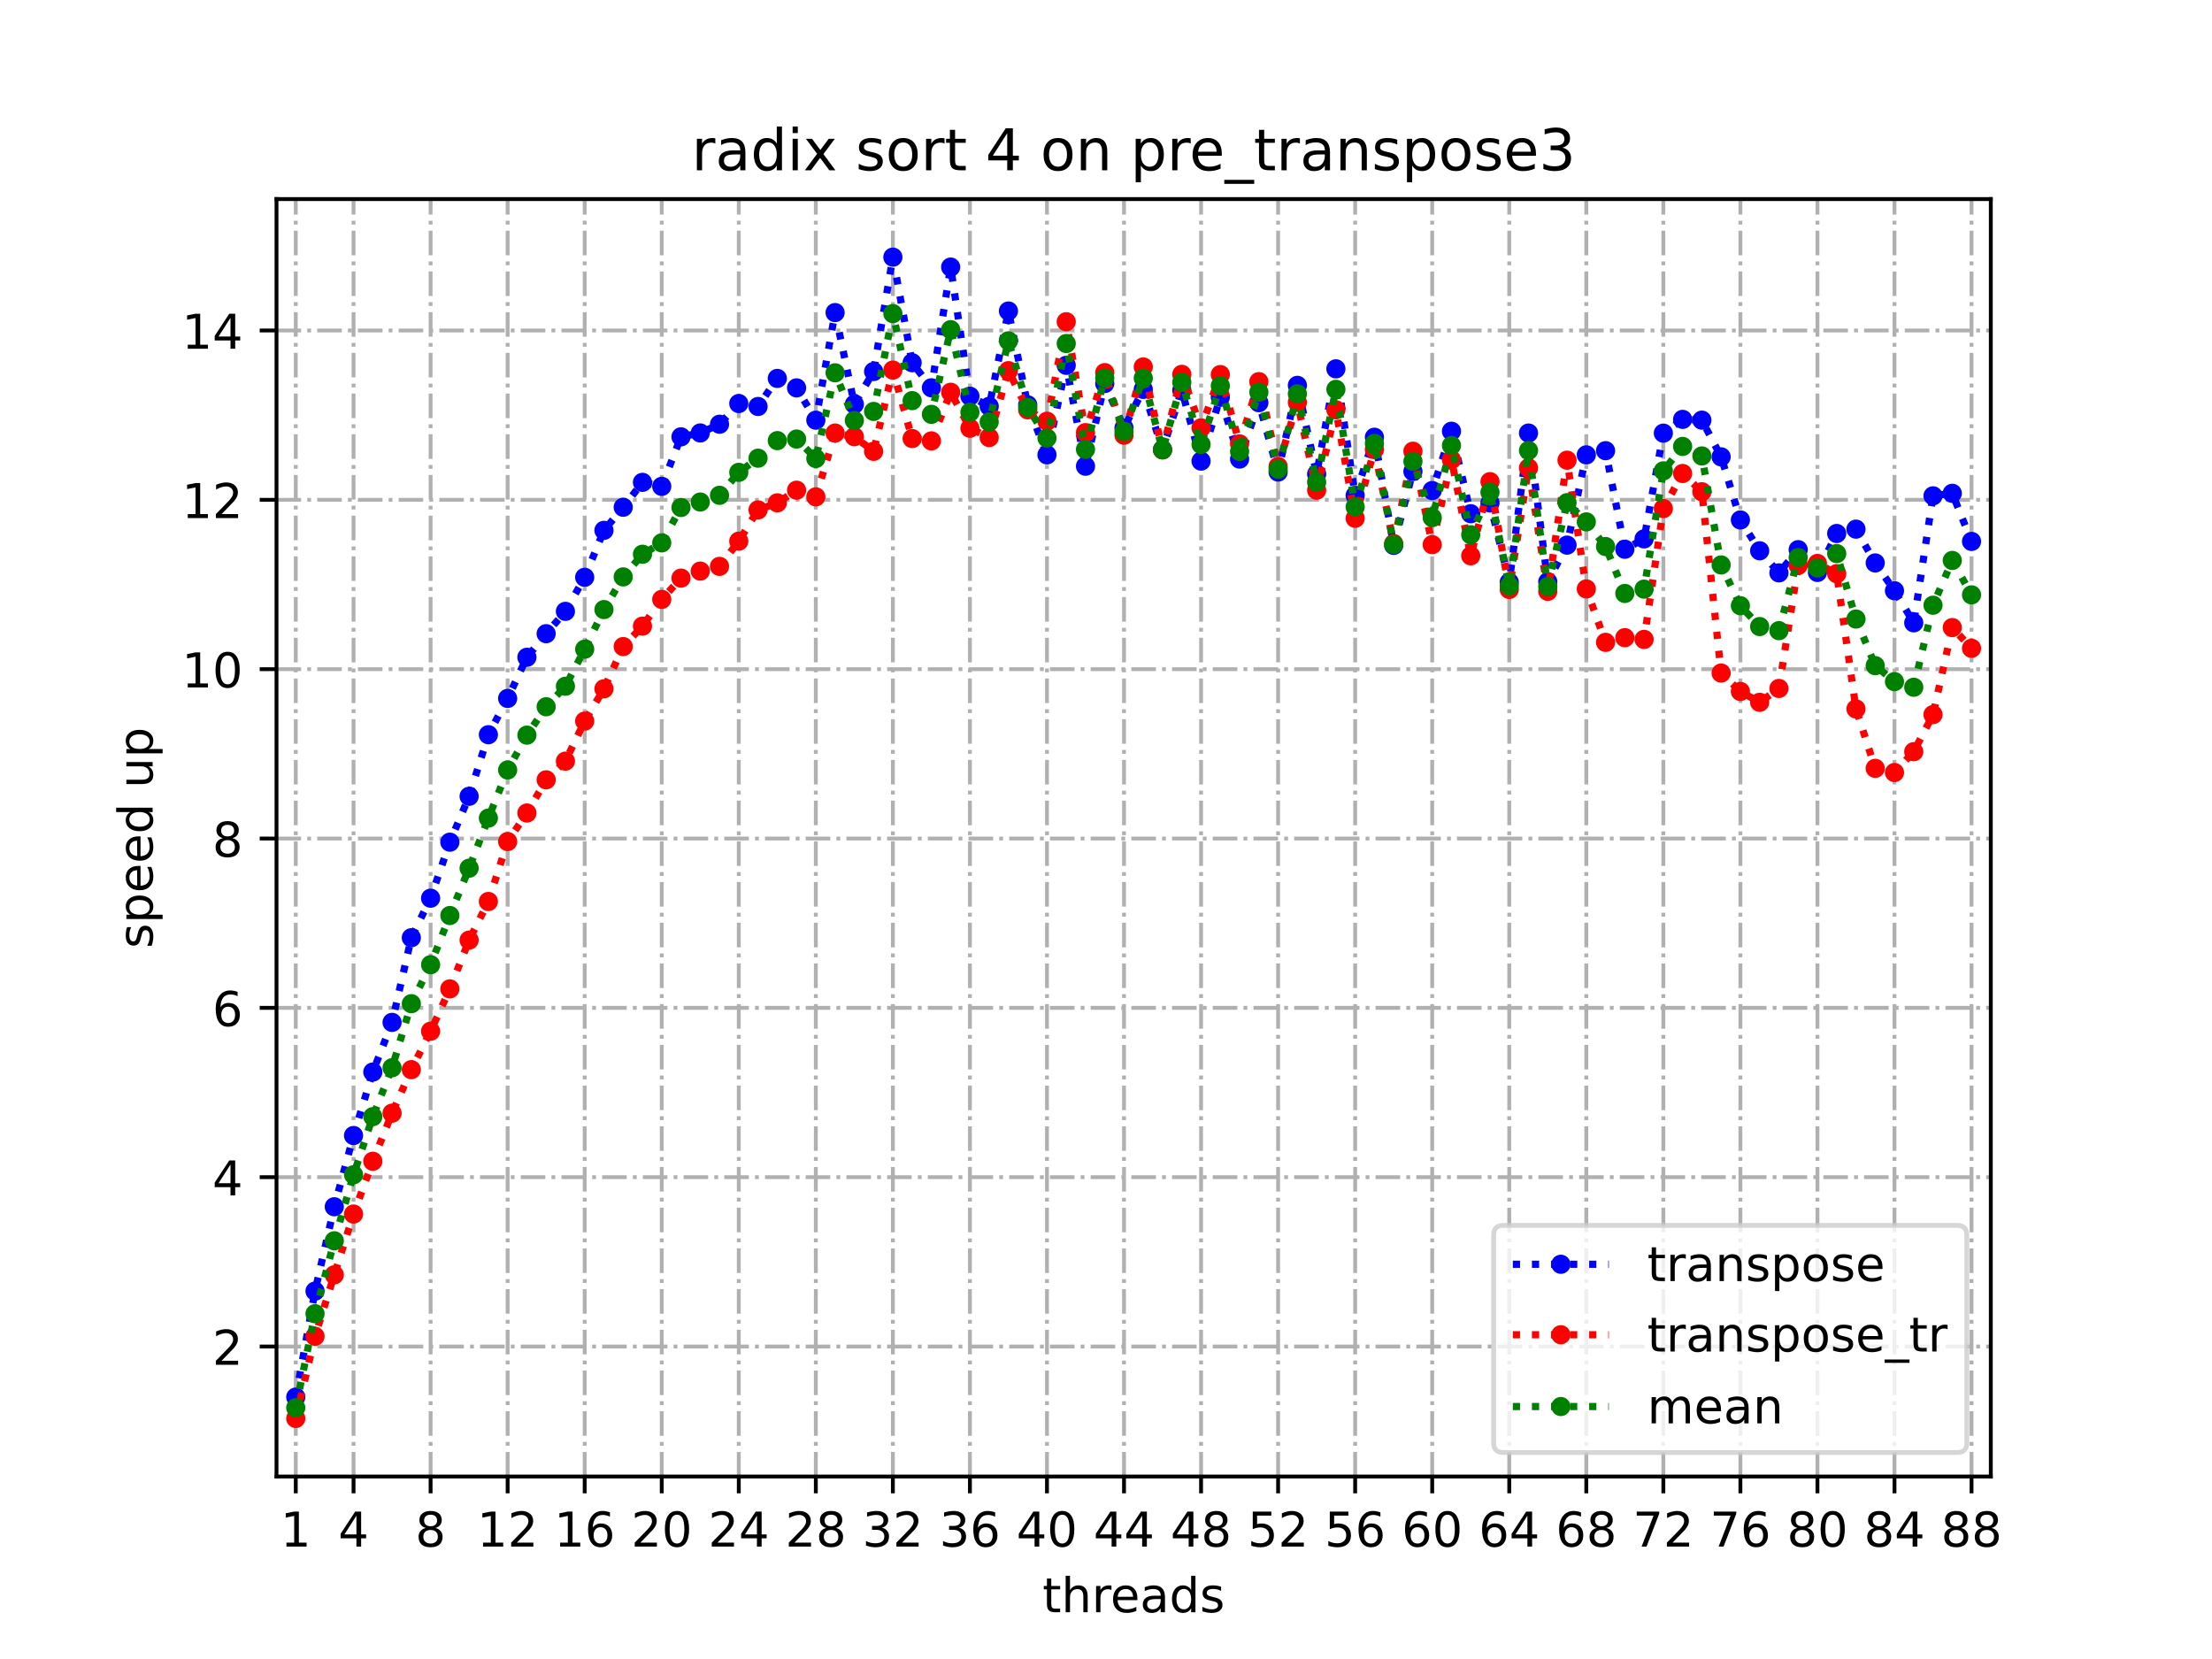 <?xml version="1.0" encoding="utf-8" standalone="no"?>
<!DOCTYPE svg PUBLIC "-//W3C//DTD SVG 1.1//EN"
  "http://www.w3.org/Graphics/SVG/1.1/DTD/svg11.dtd">
<!-- Created with matplotlib (https://matplotlib.org/) -->
<svg height="345.6pt" version="1.1" viewBox="0 0 460.8 345.6" width="460.8pt" xmlns="http://www.w3.org/2000/svg" xmlns:xlink="http://www.w3.org/1999/xlink">
 <defs>
  <style type="text/css">
*{stroke-linecap:butt;stroke-linejoin:round;}
  </style>
 </defs>
 <g id="figure_1">
  <g id="patch_1">
   <path d="M 0 345.6 
L 460.8 345.6 
L 460.8 0 
L 0 0 
z
" style="fill:#ffffff;"/>
  </g>
  <g id="axes_1">
   <g id="patch_2">
    <path d="M 57.6 307.584 
L 414.72 307.584 
L 414.72 41.472 
L 57.6 41.472 
z
" style="fill:#ffffff;"/>
   </g>
   <g id="matplotlib.axis_1">
    <g id="xtick_1">
     <g id="line2d_1">
      <path clip-path="url(#p4e8965e9fb)" d="M 61.613 307.584 
L 61.613 41.472 
" style="fill:none;stroke:#b0b0b0;stroke-dasharray:5.12,1.28,0.8,1.28;stroke-dashoffset:0;stroke-width:0.8;"/>
     </g>
     <g id="line2d_2">
      <defs>
       <path d="M 0 0 
L 0 3.5 
" id="me51d4fb502" style="stroke:#000000;stroke-width:0.8;"/>
      </defs>
      <g>
       <use style="stroke:#000000;stroke-width:0.8;" x="61.613" xlink:href="#me51d4fb502" y="307.584"/>
      </g>
     </g>
     <g id="text_1">
      <!-- 1 -->
      <defs>
       <path d="M 12.406 8.297 
L 28.516 8.297 
L 28.516 63.922 
L 10.984 60.406 
L 10.984 69.391 
L 28.422 72.906 
L 38.281 72.906 
L 38.281 8.297 
L 54.391 8.297 
L 54.391 0 
L 12.406 0 
z
" id="DejaVuSans-49"/>
      </defs>
      <g transform="translate(58.431 322.182)scale(0.1 -0.1)">
       <use xlink:href="#DejaVuSans-49"/>
      </g>
     </g>
    </g>
    <g id="xtick_2">
     <g id="line2d_3">
      <path clip-path="url(#p4e8965e9fb)" d="M 73.65 307.584 
L 73.65 41.472 
" style="fill:none;stroke:#b0b0b0;stroke-dasharray:5.12,1.28,0.8,1.28;stroke-dashoffset:0;stroke-width:0.8;"/>
     </g>
     <g id="line2d_4">
      <g>
       <use style="stroke:#000000;stroke-width:0.8;" x="73.65" xlink:href="#me51d4fb502" y="307.584"/>
      </g>
     </g>
     <g id="text_2">
      <!-- 4 -->
      <defs>
       <path d="M 37.797 64.312 
L 12.891 25.391 
L 37.797 25.391 
z
M 35.203 72.906 
L 47.609 72.906 
L 47.609 25.391 
L 58.016 25.391 
L 58.016 17.188 
L 47.609 17.188 
L 47.609 0 
L 37.797 0 
L 37.797 17.188 
L 4.891 17.188 
L 4.891 26.703 
z
" id="DejaVuSans-52"/>
      </defs>
      <g transform="translate(70.469 322.182)scale(0.1 -0.1)">
       <use xlink:href="#DejaVuSans-52"/>
      </g>
     </g>
    </g>
    <g id="xtick_3">
     <g id="line2d_5">
      <path clip-path="url(#p4e8965e9fb)" d="M 89.701 307.584 
L 89.701 41.472 
" style="fill:none;stroke:#b0b0b0;stroke-dasharray:5.12,1.28,0.8,1.28;stroke-dashoffset:0;stroke-width:0.8;"/>
     </g>
     <g id="line2d_6">
      <g>
       <use style="stroke:#000000;stroke-width:0.8;" x="89.701" xlink:href="#me51d4fb502" y="307.584"/>
      </g>
     </g>
     <g id="text_3">
      <!-- 8 -->
      <defs>
       <path d="M 31.781 34.625 
Q 24.75 34.625 20.719 30.859 
Q 16.703 27.094 16.703 20.516 
Q 16.703 13.922 20.719 10.156 
Q 24.75 6.391 31.781 6.391 
Q 38.812 6.391 42.859 10.172 
Q 46.922 13.969 46.922 20.516 
Q 46.922 27.094 42.891 30.859 
Q 38.875 34.625 31.781 34.625 
z
M 21.922 38.812 
Q 15.578 40.375 12.031 44.719 
Q 8.5 49.078 8.5 55.328 
Q 8.5 64.062 14.719 69.141 
Q 20.953 74.219 31.781 74.219 
Q 42.672 74.219 48.875 69.141 
Q 55.078 64.062 55.078 55.328 
Q 55.078 49.078 51.531 44.719 
Q 48 40.375 41.703 38.812 
Q 48.828 37.156 52.797 32.312 
Q 56.781 27.484 56.781 20.516 
Q 56.781 9.906 50.312 4.234 
Q 43.844 -1.422 31.781 -1.422 
Q 19.734 -1.422 13.25 4.234 
Q 6.781 9.906 6.781 20.516 
Q 6.781 27.484 10.781 32.312 
Q 14.797 37.156 21.922 38.812 
z
M 18.312 54.391 
Q 18.312 48.734 21.844 45.562 
Q 25.391 42.391 31.781 42.391 
Q 38.141 42.391 41.719 45.562 
Q 45.312 48.734 45.312 54.391 
Q 45.312 60.062 41.719 63.234 
Q 38.141 66.406 31.781 66.406 
Q 25.391 66.406 21.844 63.234 
Q 18.312 60.062 18.312 54.391 
z
" id="DejaVuSans-56"/>
      </defs>
      <g transform="translate(86.519 322.182)scale(0.1 -0.1)">
       <use xlink:href="#DejaVuSans-56"/>
      </g>
     </g>
    </g>
    <g id="xtick_4">
     <g id="line2d_7">
      <path clip-path="url(#p4e8965e9fb)" d="M 105.751 307.584 
L 105.751 41.472 
" style="fill:none;stroke:#b0b0b0;stroke-dasharray:5.12,1.28,0.8,1.28;stroke-dashoffset:0;stroke-width:0.8;"/>
     </g>
     <g id="line2d_8">
      <g>
       <use style="stroke:#000000;stroke-width:0.8;" x="105.751" xlink:href="#me51d4fb502" y="307.584"/>
      </g>
     </g>
     <g id="text_4">
      <!-- 12 -->
      <defs>
       <path d="M 19.188 8.297 
L 53.609 8.297 
L 53.609 0 
L 7.328 0 
L 7.328 8.297 
Q 12.938 14.109 22.625 23.891 
Q 32.328 33.688 34.812 36.531 
Q 39.547 41.844 41.422 45.531 
Q 43.312 49.219 43.312 52.781 
Q 43.312 58.594 39.234 62.25 
Q 35.156 65.922 28.609 65.922 
Q 23.969 65.922 18.812 64.312 
Q 13.672 62.703 7.812 59.422 
L 7.812 69.391 
Q 13.766 71.781 18.938 73 
Q 24.125 74.219 28.422 74.219 
Q 39.75 74.219 46.484 68.547 
Q 53.219 62.891 53.219 53.422 
Q 53.219 48.922 51.531 44.891 
Q 49.859 40.875 45.406 35.406 
Q 44.188 33.984 37.641 27.219 
Q 31.109 20.453 19.188 8.297 
z
" id="DejaVuSans-50"/>
      </defs>
      <g transform="translate(99.389 322.182)scale(0.1 -0.1)">
       <use xlink:href="#DejaVuSans-49"/>
       <use x="63.623" xlink:href="#DejaVuSans-50"/>
      </g>
     </g>
    </g>
    <g id="xtick_5">
     <g id="line2d_9">
      <path clip-path="url(#p4e8965e9fb)" d="M 121.801 307.584 
L 121.801 41.472 
" style="fill:none;stroke:#b0b0b0;stroke-dasharray:5.12,1.28,0.8,1.28;stroke-dashoffset:0;stroke-width:0.8;"/>
     </g>
     <g id="line2d_10">
      <g>
       <use style="stroke:#000000;stroke-width:0.8;" x="121.801" xlink:href="#me51d4fb502" y="307.584"/>
      </g>
     </g>
     <g id="text_5">
      <!-- 16 -->
      <defs>
       <path d="M 33.016 40.375 
Q 26.375 40.375 22.484 35.828 
Q 18.609 31.297 18.609 23.391 
Q 18.609 15.531 22.484 10.953 
Q 26.375 6.391 33.016 6.391 
Q 39.656 6.391 43.531 10.953 
Q 47.406 15.531 47.406 23.391 
Q 47.406 31.297 43.531 35.828 
Q 39.656 40.375 33.016 40.375 
z
M 52.594 71.297 
L 52.594 62.312 
Q 48.875 64.062 45.094 64.984 
Q 41.312 65.922 37.594 65.922 
Q 27.828 65.922 22.672 59.328 
Q 17.531 52.734 16.797 39.406 
Q 19.672 43.656 24.016 45.922 
Q 28.375 48.188 33.594 48.188 
Q 44.578 48.188 50.953 41.516 
Q 57.328 34.859 57.328 23.391 
Q 57.328 12.156 50.688 5.359 
Q 44.047 -1.422 33.016 -1.422 
Q 20.359 -1.422 13.672 8.266 
Q 6.984 17.969 6.984 36.375 
Q 6.984 53.656 15.188 63.938 
Q 23.391 74.219 37.203 74.219 
Q 40.922 74.219 44.703 73.484 
Q 48.484 72.75 52.594 71.297 
z
" id="DejaVuSans-54"/>
      </defs>
      <g transform="translate(115.439 322.182)scale(0.1 -0.1)">
       <use xlink:href="#DejaVuSans-49"/>
       <use x="63.623" xlink:href="#DejaVuSans-54"/>
      </g>
     </g>
    </g>
    <g id="xtick_6">
     <g id="line2d_11">
      <path clip-path="url(#p4e8965e9fb)" d="M 137.852 307.584 
L 137.852 41.472 
" style="fill:none;stroke:#b0b0b0;stroke-dasharray:5.12,1.28,0.8,1.28;stroke-dashoffset:0;stroke-width:0.8;"/>
     </g>
     <g id="line2d_12">
      <g>
       <use style="stroke:#000000;stroke-width:0.8;" x="137.852" xlink:href="#me51d4fb502" y="307.584"/>
      </g>
     </g>
     <g id="text_6">
      <!-- 20 -->
      <defs>
       <path d="M 31.781 66.406 
Q 24.172 66.406 20.328 58.906 
Q 16.5 51.422 16.5 36.375 
Q 16.5 21.391 20.328 13.891 
Q 24.172 6.391 31.781 6.391 
Q 39.453 6.391 43.281 13.891 
Q 47.125 21.391 47.125 36.375 
Q 47.125 51.422 43.281 58.906 
Q 39.453 66.406 31.781 66.406 
z
M 31.781 74.219 
Q 44.047 74.219 50.516 64.516 
Q 56.984 54.828 56.984 36.375 
Q 56.984 17.969 50.516 8.266 
Q 44.047 -1.422 31.781 -1.422 
Q 19.531 -1.422 13.062 8.266 
Q 6.594 17.969 6.594 36.375 
Q 6.594 54.828 13.062 64.516 
Q 19.531 74.219 31.781 74.219 
z
" id="DejaVuSans-48"/>
      </defs>
      <g transform="translate(131.489 322.182)scale(0.1 -0.1)">
       <use xlink:href="#DejaVuSans-50"/>
       <use x="63.623" xlink:href="#DejaVuSans-48"/>
      </g>
     </g>
    </g>
    <g id="xtick_7">
     <g id="line2d_13">
      <path clip-path="url(#p4e8965e9fb)" d="M 153.902 307.584 
L 153.902 41.472 
" style="fill:none;stroke:#b0b0b0;stroke-dasharray:5.12,1.28,0.8,1.28;stroke-dashoffset:0;stroke-width:0.8;"/>
     </g>
     <g id="line2d_14">
      <g>
       <use style="stroke:#000000;stroke-width:0.8;" x="153.902" xlink:href="#me51d4fb502" y="307.584"/>
      </g>
     </g>
     <g id="text_7">
      <!-- 24 -->
      <g transform="translate(147.54 322.182)scale(0.1 -0.1)">
       <use xlink:href="#DejaVuSans-50"/>
       <use x="63.623" xlink:href="#DejaVuSans-52"/>
      </g>
     </g>
    </g>
    <g id="xtick_8">
     <g id="line2d_15">
      <path clip-path="url(#p4e8965e9fb)" d="M 169.952 307.584 
L 169.952 41.472 
" style="fill:none;stroke:#b0b0b0;stroke-dasharray:5.12,1.28,0.8,1.28;stroke-dashoffset:0;stroke-width:0.8;"/>
     </g>
     <g id="line2d_16">
      <g>
       <use style="stroke:#000000;stroke-width:0.8;" x="169.952" xlink:href="#me51d4fb502" y="307.584"/>
      </g>
     </g>
     <g id="text_8">
      <!-- 28 -->
      <g transform="translate(163.59 322.182)scale(0.1 -0.1)">
       <use xlink:href="#DejaVuSans-50"/>
       <use x="63.623" xlink:href="#DejaVuSans-56"/>
      </g>
     </g>
    </g>
    <g id="xtick_9">
     <g id="line2d_17">
      <path clip-path="url(#p4e8965e9fb)" d="M 186.003 307.584 
L 186.003 41.472 
" style="fill:none;stroke:#b0b0b0;stroke-dasharray:5.12,1.28,0.8,1.28;stroke-dashoffset:0;stroke-width:0.8;"/>
     </g>
     <g id="line2d_18">
      <g>
       <use style="stroke:#000000;stroke-width:0.8;" x="186.003" xlink:href="#me51d4fb502" y="307.584"/>
      </g>
     </g>
     <g id="text_9">
      <!-- 32 -->
      <defs>
       <path d="M 40.578 39.312 
Q 47.656 37.797 51.625 33 
Q 55.609 28.219 55.609 21.188 
Q 55.609 10.406 48.188 4.484 
Q 40.766 -1.422 27.094 -1.422 
Q 22.516 -1.422 17.656 -0.516 
Q 12.797 0.391 7.625 2.203 
L 7.625 11.719 
Q 11.719 9.328 16.594 8.109 
Q 21.484 6.891 26.812 6.891 
Q 36.078 6.891 40.938 10.547 
Q 45.797 14.203 45.797 21.188 
Q 45.797 27.641 41.281 31.266 
Q 36.766 34.906 28.719 34.906 
L 20.219 34.906 
L 20.219 43.016 
L 29.109 43.016 
Q 36.375 43.016 40.234 45.922 
Q 44.094 48.828 44.094 54.297 
Q 44.094 59.906 40.109 62.906 
Q 36.141 65.922 28.719 65.922 
Q 24.656 65.922 20.016 65.031 
Q 15.375 64.156 9.812 62.312 
L 9.812 71.094 
Q 15.438 72.656 20.344 73.438 
Q 25.25 74.219 29.594 74.219 
Q 40.828 74.219 47.359 69.109 
Q 53.906 64.016 53.906 55.328 
Q 53.906 49.266 50.438 45.094 
Q 46.969 40.922 40.578 39.312 
z
" id="DejaVuSans-51"/>
      </defs>
      <g transform="translate(179.64 322.182)scale(0.1 -0.1)">
       <use xlink:href="#DejaVuSans-51"/>
       <use x="63.623" xlink:href="#DejaVuSans-50"/>
      </g>
     </g>
    </g>
    <g id="xtick_10">
     <g id="line2d_19">
      <path clip-path="url(#p4e8965e9fb)" d="M 202.053 307.584 
L 202.053 41.472 
" style="fill:none;stroke:#b0b0b0;stroke-dasharray:5.12,1.28,0.8,1.28;stroke-dashoffset:0;stroke-width:0.8;"/>
     </g>
     <g id="line2d_20">
      <g>
       <use style="stroke:#000000;stroke-width:0.8;" x="202.053" xlink:href="#me51d4fb502" y="307.584"/>
      </g>
     </g>
     <g id="text_10">
      <!-- 36 -->
      <g transform="translate(195.691 322.182)scale(0.1 -0.1)">
       <use xlink:href="#DejaVuSans-51"/>
       <use x="63.623" xlink:href="#DejaVuSans-54"/>
      </g>
     </g>
    </g>
    <g id="xtick_11">
     <g id="line2d_21">
      <path clip-path="url(#p4e8965e9fb)" d="M 218.103 307.584 
L 218.103 41.472 
" style="fill:none;stroke:#b0b0b0;stroke-dasharray:5.12,1.28,0.8,1.28;stroke-dashoffset:0;stroke-width:0.8;"/>
     </g>
     <g id="line2d_22">
      <g>
       <use style="stroke:#000000;stroke-width:0.8;" x="218.103" xlink:href="#me51d4fb502" y="307.584"/>
      </g>
     </g>
     <g id="text_11">
      <!-- 40 -->
      <g transform="translate(211.741 322.182)scale(0.1 -0.1)">
       <use xlink:href="#DejaVuSans-52"/>
       <use x="63.623" xlink:href="#DejaVuSans-48"/>
      </g>
     </g>
    </g>
    <g id="xtick_12">
     <g id="line2d_23">
      <path clip-path="url(#p4e8965e9fb)" d="M 234.154 307.584 
L 234.154 41.472 
" style="fill:none;stroke:#b0b0b0;stroke-dasharray:5.12,1.28,0.8,1.28;stroke-dashoffset:0;stroke-width:0.8;"/>
     </g>
     <g id="line2d_24">
      <g>
       <use style="stroke:#000000;stroke-width:0.8;" x="234.154" xlink:href="#me51d4fb502" y="307.584"/>
      </g>
     </g>
     <g id="text_12">
      <!-- 44 -->
      <g transform="translate(227.791 322.182)scale(0.1 -0.1)">
       <use xlink:href="#DejaVuSans-52"/>
       <use x="63.623" xlink:href="#DejaVuSans-52"/>
      </g>
     </g>
    </g>
    <g id="xtick_13">
     <g id="line2d_25">
      <path clip-path="url(#p4e8965e9fb)" d="M 250.204 307.584 
L 250.204 41.472 
" style="fill:none;stroke:#b0b0b0;stroke-dasharray:5.12,1.28,0.8,1.28;stroke-dashoffset:0;stroke-width:0.8;"/>
     </g>
     <g id="line2d_26">
      <g>
       <use style="stroke:#000000;stroke-width:0.8;" x="250.204" xlink:href="#me51d4fb502" y="307.584"/>
      </g>
     </g>
     <g id="text_13">
      <!-- 48 -->
      <g transform="translate(243.842 322.182)scale(0.1 -0.1)">
       <use xlink:href="#DejaVuSans-52"/>
       <use x="63.623" xlink:href="#DejaVuSans-56"/>
      </g>
     </g>
    </g>
    <g id="xtick_14">
     <g id="line2d_27">
      <path clip-path="url(#p4e8965e9fb)" d="M 266.254 307.584 
L 266.254 41.472 
" style="fill:none;stroke:#b0b0b0;stroke-dasharray:5.12,1.28,0.8,1.28;stroke-dashoffset:0;stroke-width:0.8;"/>
     </g>
     <g id="line2d_28">
      <g>
       <use style="stroke:#000000;stroke-width:0.8;" x="266.254" xlink:href="#me51d4fb502" y="307.584"/>
      </g>
     </g>
     <g id="text_14">
      <!-- 52 -->
      <defs>
       <path d="M 10.797 72.906 
L 49.516 72.906 
L 49.516 64.594 
L 19.828 64.594 
L 19.828 46.734 
Q 21.969 47.469 24.109 47.828 
Q 26.266 48.188 28.422 48.188 
Q 40.625 48.188 47.75 41.5 
Q 54.891 34.812 54.891 23.391 
Q 54.891 11.625 47.562 5.094 
Q 40.234 -1.422 26.906 -1.422 
Q 22.312 -1.422 17.547 -0.641 
Q 12.797 0.141 7.719 1.703 
L 7.719 11.625 
Q 12.109 9.234 16.797 8.062 
Q 21.484 6.891 26.703 6.891 
Q 35.156 6.891 40.078 11.328 
Q 45.016 15.766 45.016 23.391 
Q 45.016 31 40.078 35.438 
Q 35.156 39.891 26.703 39.891 
Q 22.75 39.891 18.812 39.016 
Q 14.891 38.141 10.797 36.281 
z
" id="DejaVuSans-53"/>
      </defs>
      <g transform="translate(259.892 322.182)scale(0.1 -0.1)">
       <use xlink:href="#DejaVuSans-53"/>
       <use x="63.623" xlink:href="#DejaVuSans-50"/>
      </g>
     </g>
    </g>
    <g id="xtick_15">
     <g id="line2d_29">
      <path clip-path="url(#p4e8965e9fb)" d="M 282.305 307.584 
L 282.305 41.472 
" style="fill:none;stroke:#b0b0b0;stroke-dasharray:5.12,1.28,0.8,1.28;stroke-dashoffset:0;stroke-width:0.8;"/>
     </g>
     <g id="line2d_30">
      <g>
       <use style="stroke:#000000;stroke-width:0.8;" x="282.305" xlink:href="#me51d4fb502" y="307.584"/>
      </g>
     </g>
     <g id="text_15">
      <!-- 56 -->
      <g transform="translate(275.942 322.182)scale(0.1 -0.1)">
       <use xlink:href="#DejaVuSans-53"/>
       <use x="63.623" xlink:href="#DejaVuSans-54"/>
      </g>
     </g>
    </g>
    <g id="xtick_16">
     <g id="line2d_31">
      <path clip-path="url(#p4e8965e9fb)" d="M 298.355 307.584 
L 298.355 41.472 
" style="fill:none;stroke:#b0b0b0;stroke-dasharray:5.12,1.28,0.8,1.28;stroke-dashoffset:0;stroke-width:0.8;"/>
     </g>
     <g id="line2d_32">
      <g>
       <use style="stroke:#000000;stroke-width:0.8;" x="298.355" xlink:href="#me51d4fb502" y="307.584"/>
      </g>
     </g>
     <g id="text_16">
      <!-- 60 -->
      <g transform="translate(291.993 322.182)scale(0.1 -0.1)">
       <use xlink:href="#DejaVuSans-54"/>
       <use x="63.623" xlink:href="#DejaVuSans-48"/>
      </g>
     </g>
    </g>
    <g id="xtick_17">
     <g id="line2d_33">
      <path clip-path="url(#p4e8965e9fb)" d="M 314.405 307.584 
L 314.405 41.472 
" style="fill:none;stroke:#b0b0b0;stroke-dasharray:5.12,1.28,0.8,1.28;stroke-dashoffset:0;stroke-width:0.8;"/>
     </g>
     <g id="line2d_34">
      <g>
       <use style="stroke:#000000;stroke-width:0.8;" x="314.405" xlink:href="#me51d4fb502" y="307.584"/>
      </g>
     </g>
     <g id="text_17">
      <!-- 64 -->
      <g transform="translate(308.043 322.182)scale(0.1 -0.1)">
       <use xlink:href="#DejaVuSans-54"/>
       <use x="63.623" xlink:href="#DejaVuSans-52"/>
      </g>
     </g>
    </g>
    <g id="xtick_18">
     <g id="line2d_35">
      <path clip-path="url(#p4e8965e9fb)" d="M 330.456 307.584 
L 330.456 41.472 
" style="fill:none;stroke:#b0b0b0;stroke-dasharray:5.12,1.28,0.8,1.28;stroke-dashoffset:0;stroke-width:0.8;"/>
     </g>
     <g id="line2d_36">
      <g>
       <use style="stroke:#000000;stroke-width:0.8;" x="330.456" xlink:href="#me51d4fb502" y="307.584"/>
      </g>
     </g>
     <g id="text_18">
      <!-- 68 -->
      <g transform="translate(324.093 322.182)scale(0.1 -0.1)">
       <use xlink:href="#DejaVuSans-54"/>
       <use x="63.623" xlink:href="#DejaVuSans-56"/>
      </g>
     </g>
    </g>
    <g id="xtick_19">
     <g id="line2d_37">
      <path clip-path="url(#p4e8965e9fb)" d="M 346.506 307.584 
L 346.506 41.472 
" style="fill:none;stroke:#b0b0b0;stroke-dasharray:5.12,1.28,0.8,1.28;stroke-dashoffset:0;stroke-width:0.8;"/>
     </g>
     <g id="line2d_38">
      <g>
       <use style="stroke:#000000;stroke-width:0.8;" x="346.506" xlink:href="#me51d4fb502" y="307.584"/>
      </g>
     </g>
     <g id="text_19">
      <!-- 72 -->
      <defs>
       <path d="M 8.203 72.906 
L 55.078 72.906 
L 55.078 68.703 
L 28.609 0 
L 18.312 0 
L 43.219 64.594 
L 8.203 64.594 
z
" id="DejaVuSans-55"/>
      </defs>
      <g transform="translate(340.144 322.182)scale(0.1 -0.1)">
       <use xlink:href="#DejaVuSans-55"/>
       <use x="63.623" xlink:href="#DejaVuSans-50"/>
      </g>
     </g>
    </g>
    <g id="xtick_20">
     <g id="line2d_39">
      <path clip-path="url(#p4e8965e9fb)" d="M 362.556 307.584 
L 362.556 41.472 
" style="fill:none;stroke:#b0b0b0;stroke-dasharray:5.12,1.28,0.8,1.28;stroke-dashoffset:0;stroke-width:0.8;"/>
     </g>
     <g id="line2d_40">
      <g>
       <use style="stroke:#000000;stroke-width:0.8;" x="362.556" xlink:href="#me51d4fb502" y="307.584"/>
      </g>
     </g>
     <g id="text_20">
      <!-- 76 -->
      <g transform="translate(356.194 322.182)scale(0.1 -0.1)">
       <use xlink:href="#DejaVuSans-55"/>
       <use x="63.623" xlink:href="#DejaVuSans-54"/>
      </g>
     </g>
    </g>
    <g id="xtick_21">
     <g id="line2d_41">
      <path clip-path="url(#p4e8965e9fb)" d="M 378.607 307.584 
L 378.607 41.472 
" style="fill:none;stroke:#b0b0b0;stroke-dasharray:5.12,1.28,0.8,1.28;stroke-dashoffset:0;stroke-width:0.8;"/>
     </g>
     <g id="line2d_42">
      <g>
       <use style="stroke:#000000;stroke-width:0.8;" x="378.607" xlink:href="#me51d4fb502" y="307.584"/>
      </g>
     </g>
     <g id="text_21">
      <!-- 80 -->
      <g transform="translate(372.244 322.182)scale(0.1 -0.1)">
       <use xlink:href="#DejaVuSans-56"/>
       <use x="63.623" xlink:href="#DejaVuSans-48"/>
      </g>
     </g>
    </g>
    <g id="xtick_22">
     <g id="line2d_43">
      <path clip-path="url(#p4e8965e9fb)" d="M 394.657 307.584 
L 394.657 41.472 
" style="fill:none;stroke:#b0b0b0;stroke-dasharray:5.12,1.28,0.8,1.28;stroke-dashoffset:0;stroke-width:0.8;"/>
     </g>
     <g id="line2d_44">
      <g>
       <use style="stroke:#000000;stroke-width:0.8;" x="394.657" xlink:href="#me51d4fb502" y="307.584"/>
      </g>
     </g>
     <g id="text_22">
      <!-- 84 -->
      <g transform="translate(388.295 322.182)scale(0.1 -0.1)">
       <use xlink:href="#DejaVuSans-56"/>
       <use x="63.623" xlink:href="#DejaVuSans-52"/>
      </g>
     </g>
    </g>
    <g id="xtick_23">
     <g id="line2d_45">
      <path clip-path="url(#p4e8965e9fb)" d="M 410.707 307.584 
L 410.707 41.472 
" style="fill:none;stroke:#b0b0b0;stroke-dasharray:5.12,1.28,0.8,1.28;stroke-dashoffset:0;stroke-width:0.8;"/>
     </g>
     <g id="line2d_46">
      <g>
       <use style="stroke:#000000;stroke-width:0.8;" x="410.707" xlink:href="#me51d4fb502" y="307.584"/>
      </g>
     </g>
     <g id="text_23">
      <!-- 88 -->
      <g transform="translate(404.345 322.182)scale(0.1 -0.1)">
       <use xlink:href="#DejaVuSans-56"/>
       <use x="63.623" xlink:href="#DejaVuSans-56"/>
      </g>
     </g>
    </g>
    <g id="text_24">
     <!-- threads -->
     <defs>
      <path d="M 18.312 70.219 
L 18.312 54.688 
L 36.812 54.688 
L 36.812 47.703 
L 18.312 47.703 
L 18.312 18.016 
Q 18.312 11.328 20.141 9.422 
Q 21.969 7.516 27.594 7.516 
L 36.812 7.516 
L 36.812 0 
L 27.594 0 
Q 17.188 0 13.234 3.875 
Q 9.281 7.766 9.281 18.016 
L 9.281 47.703 
L 2.688 47.703 
L 2.688 54.688 
L 9.281 54.688 
L 9.281 70.219 
z
" id="DejaVuSans-116"/>
      <path d="M 54.891 33.016 
L 54.891 0 
L 45.906 0 
L 45.906 32.719 
Q 45.906 40.484 42.875 44.328 
Q 39.844 48.188 33.797 48.188 
Q 26.516 48.188 22.312 43.547 
Q 18.109 38.922 18.109 30.906 
L 18.109 0 
L 9.078 0 
L 9.078 75.984 
L 18.109 75.984 
L 18.109 46.188 
Q 21.344 51.125 25.703 53.562 
Q 30.078 56 35.797 56 
Q 45.219 56 50.047 50.172 
Q 54.891 44.344 54.891 33.016 
z
" id="DejaVuSans-104"/>
      <path d="M 41.109 46.297 
Q 39.594 47.172 37.812 47.578 
Q 36.031 48 33.891 48 
Q 26.266 48 22.188 43.047 
Q 18.109 38.094 18.109 28.812 
L 18.109 0 
L 9.078 0 
L 9.078 54.688 
L 18.109 54.688 
L 18.109 46.188 
Q 20.953 51.172 25.484 53.578 
Q 30.031 56 36.531 56 
Q 37.453 56 38.578 55.875 
Q 39.703 55.766 41.062 55.516 
z
" id="DejaVuSans-114"/>
      <path d="M 56.203 29.594 
L 56.203 25.203 
L 14.891 25.203 
Q 15.484 15.922 20.484 11.062 
Q 25.484 6.203 34.422 6.203 
Q 39.594 6.203 44.453 7.469 
Q 49.312 8.734 54.109 11.281 
L 54.109 2.781 
Q 49.266 0.734 44.188 -0.344 
Q 39.109 -1.422 33.891 -1.422 
Q 20.797 -1.422 13.156 6.188 
Q 5.516 13.812 5.516 26.812 
Q 5.516 40.234 12.766 48.109 
Q 20.016 56 32.328 56 
Q 43.359 56 49.781 48.891 
Q 56.203 41.797 56.203 29.594 
z
M 47.219 32.234 
Q 47.125 39.594 43.094 43.984 
Q 39.062 48.391 32.422 48.391 
Q 24.906 48.391 20.391 44.141 
Q 15.875 39.891 15.188 32.172 
z
" id="DejaVuSans-101"/>
      <path d="M 34.281 27.484 
Q 23.391 27.484 19.188 25 
Q 14.984 22.516 14.984 16.5 
Q 14.984 11.719 18.141 8.906 
Q 21.297 6.109 26.703 6.109 
Q 34.188 6.109 38.703 11.406 
Q 43.219 16.703 43.219 25.484 
L 43.219 27.484 
z
M 52.203 31.203 
L 52.203 0 
L 43.219 0 
L 43.219 8.297 
Q 40.141 3.328 35.547 0.953 
Q 30.953 -1.422 24.312 -1.422 
Q 15.922 -1.422 10.953 3.297 
Q 6 8.016 6 15.922 
Q 6 25.141 12.172 29.828 
Q 18.359 34.516 30.609 34.516 
L 43.219 34.516 
L 43.219 35.406 
Q 43.219 41.609 39.141 45 
Q 35.062 48.391 27.688 48.391 
Q 23 48.391 18.547 47.266 
Q 14.109 46.141 10.016 43.891 
L 10.016 52.203 
Q 14.938 54.109 19.578 55.047 
Q 24.219 56 28.609 56 
Q 40.484 56 46.344 49.844 
Q 52.203 43.703 52.203 31.203 
z
" id="DejaVuSans-97"/>
      <path d="M 45.406 46.391 
L 45.406 75.984 
L 54.391 75.984 
L 54.391 0 
L 45.406 0 
L 45.406 8.203 
Q 42.578 3.328 38.25 0.953 
Q 33.938 -1.422 27.875 -1.422 
Q 17.969 -1.422 11.734 6.484 
Q 5.516 14.406 5.516 27.297 
Q 5.516 40.188 11.734 48.094 
Q 17.969 56 27.875 56 
Q 33.938 56 38.25 53.625 
Q 42.578 51.266 45.406 46.391 
z
M 14.797 27.297 
Q 14.797 17.391 18.875 11.75 
Q 22.953 6.109 30.078 6.109 
Q 37.203 6.109 41.297 11.75 
Q 45.406 17.391 45.406 27.297 
Q 45.406 37.203 41.297 42.844 
Q 37.203 48.484 30.078 48.484 
Q 22.953 48.484 18.875 42.844 
Q 14.797 37.203 14.797 27.297 
z
" id="DejaVuSans-100"/>
      <path d="M 44.281 53.078 
L 44.281 44.578 
Q 40.484 46.531 36.375 47.5 
Q 32.281 48.484 27.875 48.484 
Q 21.188 48.484 17.844 46.438 
Q 14.5 44.391 14.5 40.281 
Q 14.5 37.156 16.891 35.375 
Q 19.281 33.594 26.516 31.984 
L 29.594 31.297 
Q 39.156 29.25 43.188 25.516 
Q 47.219 21.781 47.219 15.094 
Q 47.219 7.469 41.188 3.016 
Q 35.156 -1.422 24.609 -1.422 
Q 20.219 -1.422 15.453 -0.562 
Q 10.688 0.297 5.422 2 
L 5.422 11.281 
Q 10.406 8.688 15.234 7.391 
Q 20.062 6.109 24.812 6.109 
Q 31.156 6.109 34.562 8.281 
Q 37.984 10.453 37.984 14.406 
Q 37.984 18.062 35.516 20.016 
Q 33.062 21.969 24.703 23.781 
L 21.578 24.516 
Q 13.234 26.266 9.516 29.906 
Q 5.812 33.547 5.812 39.891 
Q 5.812 47.609 11.281 51.797 
Q 16.75 56 26.812 56 
Q 31.781 56 36.172 55.266 
Q 40.578 54.547 44.281 53.078 
z
" id="DejaVuSans-115"/>
     </defs>
     <g transform="translate(217.169 335.861)scale(0.1 -0.1)">
      <use xlink:href="#DejaVuSans-116"/>
      <use x="39.209" xlink:href="#DejaVuSans-104"/>
      <use x="102.588" xlink:href="#DejaVuSans-114"/>
      <use x="141.451" xlink:href="#DejaVuSans-101"/>
      <use x="202.975" xlink:href="#DejaVuSans-97"/>
      <use x="264.254" xlink:href="#DejaVuSans-100"/>
      <use x="327.73" xlink:href="#DejaVuSans-115"/>
     </g>
    </g>
   </g>
   <g id="matplotlib.axis_2">
    <g id="ytick_1">
     <g id="line2d_47">
      <path clip-path="url(#p4e8965e9fb)" d="M 57.6 280.505 
L 414.72 280.505 
" style="fill:none;stroke:#b0b0b0;stroke-dasharray:5.12,1.28,0.8,1.28;stroke-dashoffset:0;stroke-width:0.8;"/>
     </g>
     <g id="line2d_48">
      <defs>
       <path d="M 0 0 
L -3.5 0 
" id="mdb581940f3" style="stroke:#000000;stroke-width:0.8;"/>
      </defs>
      <g>
       <use style="stroke:#000000;stroke-width:0.8;" x="57.6" xlink:href="#mdb581940f3" y="280.505"/>
      </g>
     </g>
     <g id="text_25">
      <!-- 2 -->
      <g transform="translate(44.237 284.304)scale(0.1 -0.1)">
       <use xlink:href="#DejaVuSans-50"/>
      </g>
     </g>
    </g>
    <g id="ytick_2">
     <g id="line2d_49">
      <path clip-path="url(#p4e8965e9fb)" d="M 57.6 245.229 
L 414.72 245.229 
" style="fill:none;stroke:#b0b0b0;stroke-dasharray:5.12,1.28,0.8,1.28;stroke-dashoffset:0;stroke-width:0.8;"/>
     </g>
     <g id="line2d_50">
      <g>
       <use style="stroke:#000000;stroke-width:0.8;" x="57.6" xlink:href="#mdb581940f3" y="245.229"/>
      </g>
     </g>
     <g id="text_26">
      <!-- 4 -->
      <g transform="translate(44.237 249.028)scale(0.1 -0.1)">
       <use xlink:href="#DejaVuSans-52"/>
      </g>
     </g>
    </g>
    <g id="ytick_3">
     <g id="line2d_51">
      <path clip-path="url(#p4e8965e9fb)" d="M 57.6 209.952 
L 414.72 209.952 
" style="fill:none;stroke:#b0b0b0;stroke-dasharray:5.12,1.28,0.8,1.28;stroke-dashoffset:0;stroke-width:0.8;"/>
     </g>
     <g id="line2d_52">
      <g>
       <use style="stroke:#000000;stroke-width:0.8;" x="57.6" xlink:href="#mdb581940f3" y="209.952"/>
      </g>
     </g>
     <g id="text_27">
      <!-- 6 -->
      <g transform="translate(44.237 213.752)scale(0.1 -0.1)">
       <use xlink:href="#DejaVuSans-54"/>
      </g>
     </g>
    </g>
    <g id="ytick_4">
     <g id="line2d_53">
      <path clip-path="url(#p4e8965e9fb)" d="M 57.6 174.676 
L 414.72 174.676 
" style="fill:none;stroke:#b0b0b0;stroke-dasharray:5.12,1.28,0.8,1.28;stroke-dashoffset:0;stroke-width:0.8;"/>
     </g>
     <g id="line2d_54">
      <g>
       <use style="stroke:#000000;stroke-width:0.8;" x="57.6" xlink:href="#mdb581940f3" y="174.676"/>
      </g>
     </g>
     <g id="text_28">
      <!-- 8 -->
      <g transform="translate(44.237 178.475)scale(0.1 -0.1)">
       <use xlink:href="#DejaVuSans-56"/>
      </g>
     </g>
    </g>
    <g id="ytick_5">
     <g id="line2d_55">
      <path clip-path="url(#p4e8965e9fb)" d="M 57.6 139.4 
L 414.72 139.4 
" style="fill:none;stroke:#b0b0b0;stroke-dasharray:5.12,1.28,0.8,1.28;stroke-dashoffset:0;stroke-width:0.8;"/>
     </g>
     <g id="line2d_56">
      <g>
       <use style="stroke:#000000;stroke-width:0.8;" x="57.6" xlink:href="#mdb581940f3" y="139.4"/>
      </g>
     </g>
     <g id="text_29">
      <!-- 10 -->
      <g transform="translate(37.875 143.199)scale(0.1 -0.1)">
       <use xlink:href="#DejaVuSans-49"/>
       <use x="63.623" xlink:href="#DejaVuSans-48"/>
      </g>
     </g>
    </g>
    <g id="ytick_6">
     <g id="line2d_57">
      <path clip-path="url(#p4e8965e9fb)" d="M 57.6 104.123 
L 414.72 104.123 
" style="fill:none;stroke:#b0b0b0;stroke-dasharray:5.12,1.28,0.8,1.28;stroke-dashoffset:0;stroke-width:0.8;"/>
     </g>
     <g id="line2d_58">
      <g>
       <use style="stroke:#000000;stroke-width:0.8;" x="57.6" xlink:href="#mdb581940f3" y="104.123"/>
      </g>
     </g>
     <g id="text_30">
      <!-- 12 -->
      <g transform="translate(37.875 107.922)scale(0.1 -0.1)">
       <use xlink:href="#DejaVuSans-49"/>
       <use x="63.623" xlink:href="#DejaVuSans-50"/>
      </g>
     </g>
    </g>
    <g id="ytick_7">
     <g id="line2d_59">
      <path clip-path="url(#p4e8965e9fb)" d="M 57.6 68.847 
L 414.72 68.847 
" style="fill:none;stroke:#b0b0b0;stroke-dasharray:5.12,1.28,0.8,1.28;stroke-dashoffset:0;stroke-width:0.8;"/>
     </g>
     <g id="line2d_60">
      <g>
       <use style="stroke:#000000;stroke-width:0.8;" x="57.6" xlink:href="#mdb581940f3" y="68.847"/>
      </g>
     </g>
     <g id="text_31">
      <!-- 14 -->
      <g transform="translate(37.875 72.646)scale(0.1 -0.1)">
       <use xlink:href="#DejaVuSans-49"/>
       <use x="63.623" xlink:href="#DejaVuSans-52"/>
      </g>
     </g>
    </g>
    <g id="text_32">
     <!-- speed up -->
     <defs>
      <path d="M 18.109 8.203 
L 18.109 -20.797 
L 9.078 -20.797 
L 9.078 54.688 
L 18.109 54.688 
L 18.109 46.391 
Q 20.953 51.266 25.266 53.625 
Q 29.594 56 35.594 56 
Q 45.562 56 51.781 48.094 
Q 58.016 40.188 58.016 27.297 
Q 58.016 14.406 51.781 6.484 
Q 45.562 -1.422 35.594 -1.422 
Q 29.594 -1.422 25.266 0.953 
Q 20.953 3.328 18.109 8.203 
z
M 48.688 27.297 
Q 48.688 37.203 44.609 42.844 
Q 40.531 48.484 33.406 48.484 
Q 26.266 48.484 22.188 42.844 
Q 18.109 37.203 18.109 27.297 
Q 18.109 17.391 22.188 11.75 
Q 26.266 6.109 33.406 6.109 
Q 40.531 6.109 44.609 11.75 
Q 48.688 17.391 48.688 27.297 
z
" id="DejaVuSans-112"/>
      <path id="DejaVuSans-32"/>
      <path d="M 8.5 21.578 
L 8.5 54.688 
L 17.484 54.688 
L 17.484 21.922 
Q 17.484 14.156 20.5 10.266 
Q 23.531 6.391 29.594 6.391 
Q 36.859 6.391 41.078 11.031 
Q 45.312 15.672 45.312 23.688 
L 45.312 54.688 
L 54.297 54.688 
L 54.297 0 
L 45.312 0 
L 45.312 8.406 
Q 42.047 3.422 37.719 1 
Q 33.406 -1.422 27.688 -1.422 
Q 18.266 -1.422 13.375 4.438 
Q 8.5 10.297 8.5 21.578 
z
M 31.109 56 
z
" id="DejaVuSans-117"/>
     </defs>
     <g transform="translate(31.795 197.566)rotate(-90)scale(0.1 -0.1)">
      <use xlink:href="#DejaVuSans-115"/>
      <use x="52.1" xlink:href="#DejaVuSans-112"/>
      <use x="115.576" xlink:href="#DejaVuSans-101"/>
      <use x="177.1" xlink:href="#DejaVuSans-101"/>
      <use x="238.623" xlink:href="#DejaVuSans-100"/>
      <use x="302.1" xlink:href="#DejaVuSans-32"/>
      <use x="333.887" xlink:href="#DejaVuSans-117"/>
      <use x="397.266" xlink:href="#DejaVuSans-112"/>
     </g>
    </g>
   </g>
   <g id="line2d_61">
    <path clip-path="url(#p4e8965e9fb)" d="M 61.613 291.038 
L 65.625 268.967 
L 69.638 251.388 
L 73.65 236.549 
L 77.663 223.329 
L 81.676 212.982 
L 85.688 195.346 
L 89.701 187.112 
L 93.713 175.44 
L 97.726 165.881 
L 101.738 153.051 
L 105.751 145.494 
L 109.764 136.922 
L 113.776 132.01 
L 117.789 127.356 
L 121.801 120.264 
L 125.814 110.484 
L 129.827 105.672 
L 133.839 100.484 
L 137.852 101.317 
L 141.864 91.003 
L 145.877 90.193 
L 149.889 88.377 
L 153.902 84.061 
L 157.915 84.678 
L 161.927 78.831 
L 165.94 80.805 
L 169.952 87.534 
L 173.965 65.116 
L 177.978 84.222 
L 181.99 77.393 
L 186.003 53.568 
L 190.015 75.562 
L 194.028 80.785 
L 198.04 55.638 
L 202.053 82.54 
L 206.066 84.646 
L 210.078 64.79 
L 214.091 84.338 
L 218.103 94.754 
L 222.116 76.107 
L 226.129 97.122 
L 230.141 79.898 
L 234.154 89.166 
L 238.166 81.118 
L 242.179 93.661 
L 246.191 81.302 
L 250.204 96.058 
L 254.217 82.715 
L 258.229 95.631 
L 262.242 83.888 
L 266.254 98.339 
L 270.267 80.277 
L 274.28 98.748 
L 278.292 76.836 
L 282.305 103.215 
L 286.317 91.086 
L 290.33 113.606 
L 294.342 98.215 
L 298.355 102.19 
L 302.368 89.834 
L 306.38 107.016 
L 310.393 104.766 
L 314.405 121.291 
L 318.418 90.212 
L 322.431 121.197 
L 326.443 113.559 
L 330.456 94.757 
L 334.468 93.887 
L 338.481 114.417 
L 342.493 112.261 
L 346.506 90.233 
L 350.519 87.364 
L 354.531 87.525 
L 358.544 95.172 
L 362.556 108.316 
L 366.569 114.741 
L 370.582 119.342 
L 374.594 114.505 
L 378.607 119.25 
L 382.619 111.134 
L 386.632 110.231 
L 390.644 117.271 
L 394.657 123.066 
L 398.67 129.748 
L 402.682 103.292 
L 406.695 102.764 
L 410.707 112.789 
" style="fill:none;stroke:#0000ff;stroke-dasharray:1.5,2.475;stroke-dashoffset:0;stroke-width:1.5;"/>
    <defs>
     <path d="M 0 1.5 
C 0.398 1.5 0.779 1.342 1.061 1.061 
C 1.342 0.779 1.5 0.398 1.5 0 
C 1.5 -0.398 1.342 -0.779 1.061 -1.061 
C 0.779 -1.342 0.398 -1.5 0 -1.5 
C -0.398 -1.5 -0.779 -1.342 -1.061 -1.061 
C -1.342 -0.779 -1.5 -0.398 -1.5 0 
C -1.5 0.398 -1.342 0.779 -1.061 1.061 
C -0.779 1.342 -0.398 1.5 0 1.5 
z
" id="m006276d493" style="stroke:#0000ff;"/>
    </defs>
    <g clip-path="url(#p4e8965e9fb)">
     <use style="fill:#0000ff;stroke:#0000ff;" x="61.613" xlink:href="#m006276d493" y="291.038"/>
     <use style="fill:#0000ff;stroke:#0000ff;" x="65.625" xlink:href="#m006276d493" y="268.967"/>
     <use style="fill:#0000ff;stroke:#0000ff;" x="69.638" xlink:href="#m006276d493" y="251.388"/>
     <use style="fill:#0000ff;stroke:#0000ff;" x="73.65" xlink:href="#m006276d493" y="236.549"/>
     <use style="fill:#0000ff;stroke:#0000ff;" x="77.663" xlink:href="#m006276d493" y="223.329"/>
     <use style="fill:#0000ff;stroke:#0000ff;" x="81.676" xlink:href="#m006276d493" y="212.982"/>
     <use style="fill:#0000ff;stroke:#0000ff;" x="85.688" xlink:href="#m006276d493" y="195.346"/>
     <use style="fill:#0000ff;stroke:#0000ff;" x="89.701" xlink:href="#m006276d493" y="187.112"/>
     <use style="fill:#0000ff;stroke:#0000ff;" x="93.713" xlink:href="#m006276d493" y="175.44"/>
     <use style="fill:#0000ff;stroke:#0000ff;" x="97.726" xlink:href="#m006276d493" y="165.881"/>
     <use style="fill:#0000ff;stroke:#0000ff;" x="101.738" xlink:href="#m006276d493" y="153.051"/>
     <use style="fill:#0000ff;stroke:#0000ff;" x="105.751" xlink:href="#m006276d493" y="145.494"/>
     <use style="fill:#0000ff;stroke:#0000ff;" x="109.764" xlink:href="#m006276d493" y="136.922"/>
     <use style="fill:#0000ff;stroke:#0000ff;" x="113.776" xlink:href="#m006276d493" y="132.01"/>
     <use style="fill:#0000ff;stroke:#0000ff;" x="117.789" xlink:href="#m006276d493" y="127.356"/>
     <use style="fill:#0000ff;stroke:#0000ff;" x="121.801" xlink:href="#m006276d493" y="120.264"/>
     <use style="fill:#0000ff;stroke:#0000ff;" x="125.814" xlink:href="#m006276d493" y="110.484"/>
     <use style="fill:#0000ff;stroke:#0000ff;" x="129.827" xlink:href="#m006276d493" y="105.672"/>
     <use style="fill:#0000ff;stroke:#0000ff;" x="133.839" xlink:href="#m006276d493" y="100.484"/>
     <use style="fill:#0000ff;stroke:#0000ff;" x="137.852" xlink:href="#m006276d493" y="101.317"/>
     <use style="fill:#0000ff;stroke:#0000ff;" x="141.864" xlink:href="#m006276d493" y="91.003"/>
     <use style="fill:#0000ff;stroke:#0000ff;" x="145.877" xlink:href="#m006276d493" y="90.193"/>
     <use style="fill:#0000ff;stroke:#0000ff;" x="149.889" xlink:href="#m006276d493" y="88.377"/>
     <use style="fill:#0000ff;stroke:#0000ff;" x="153.902" xlink:href="#m006276d493" y="84.061"/>
     <use style="fill:#0000ff;stroke:#0000ff;" x="157.915" xlink:href="#m006276d493" y="84.678"/>
     <use style="fill:#0000ff;stroke:#0000ff;" x="161.927" xlink:href="#m006276d493" y="78.831"/>
     <use style="fill:#0000ff;stroke:#0000ff;" x="165.94" xlink:href="#m006276d493" y="80.805"/>
     <use style="fill:#0000ff;stroke:#0000ff;" x="169.952" xlink:href="#m006276d493" y="87.534"/>
     <use style="fill:#0000ff;stroke:#0000ff;" x="173.965" xlink:href="#m006276d493" y="65.116"/>
     <use style="fill:#0000ff;stroke:#0000ff;" x="177.978" xlink:href="#m006276d493" y="84.222"/>
     <use style="fill:#0000ff;stroke:#0000ff;" x="181.99" xlink:href="#m006276d493" y="77.393"/>
     <use style="fill:#0000ff;stroke:#0000ff;" x="186.003" xlink:href="#m006276d493" y="53.568"/>
     <use style="fill:#0000ff;stroke:#0000ff;" x="190.015" xlink:href="#m006276d493" y="75.562"/>
     <use style="fill:#0000ff;stroke:#0000ff;" x="194.028" xlink:href="#m006276d493" y="80.785"/>
     <use style="fill:#0000ff;stroke:#0000ff;" x="198.04" xlink:href="#m006276d493" y="55.638"/>
     <use style="fill:#0000ff;stroke:#0000ff;" x="202.053" xlink:href="#m006276d493" y="82.54"/>
     <use style="fill:#0000ff;stroke:#0000ff;" x="206.066" xlink:href="#m006276d493" y="84.646"/>
     <use style="fill:#0000ff;stroke:#0000ff;" x="210.078" xlink:href="#m006276d493" y="64.79"/>
     <use style="fill:#0000ff;stroke:#0000ff;" x="214.091" xlink:href="#m006276d493" y="84.338"/>
     <use style="fill:#0000ff;stroke:#0000ff;" x="218.103" xlink:href="#m006276d493" y="94.754"/>
     <use style="fill:#0000ff;stroke:#0000ff;" x="222.116" xlink:href="#m006276d493" y="76.107"/>
     <use style="fill:#0000ff;stroke:#0000ff;" x="226.129" xlink:href="#m006276d493" y="97.122"/>
     <use style="fill:#0000ff;stroke:#0000ff;" x="230.141" xlink:href="#m006276d493" y="79.898"/>
     <use style="fill:#0000ff;stroke:#0000ff;" x="234.154" xlink:href="#m006276d493" y="89.166"/>
     <use style="fill:#0000ff;stroke:#0000ff;" x="238.166" xlink:href="#m006276d493" y="81.118"/>
     <use style="fill:#0000ff;stroke:#0000ff;" x="242.179" xlink:href="#m006276d493" y="93.661"/>
     <use style="fill:#0000ff;stroke:#0000ff;" x="246.191" xlink:href="#m006276d493" y="81.302"/>
     <use style="fill:#0000ff;stroke:#0000ff;" x="250.204" xlink:href="#m006276d493" y="96.058"/>
     <use style="fill:#0000ff;stroke:#0000ff;" x="254.217" xlink:href="#m006276d493" y="82.715"/>
     <use style="fill:#0000ff;stroke:#0000ff;" x="258.229" xlink:href="#m006276d493" y="95.631"/>
     <use style="fill:#0000ff;stroke:#0000ff;" x="262.242" xlink:href="#m006276d493" y="83.888"/>
     <use style="fill:#0000ff;stroke:#0000ff;" x="266.254" xlink:href="#m006276d493" y="98.339"/>
     <use style="fill:#0000ff;stroke:#0000ff;" x="270.267" xlink:href="#m006276d493" y="80.277"/>
     <use style="fill:#0000ff;stroke:#0000ff;" x="274.28" xlink:href="#m006276d493" y="98.748"/>
     <use style="fill:#0000ff;stroke:#0000ff;" x="278.292" xlink:href="#m006276d493" y="76.836"/>
     <use style="fill:#0000ff;stroke:#0000ff;" x="282.305" xlink:href="#m006276d493" y="103.215"/>
     <use style="fill:#0000ff;stroke:#0000ff;" x="286.317" xlink:href="#m006276d493" y="91.086"/>
     <use style="fill:#0000ff;stroke:#0000ff;" x="290.33" xlink:href="#m006276d493" y="113.606"/>
     <use style="fill:#0000ff;stroke:#0000ff;" x="294.342" xlink:href="#m006276d493" y="98.215"/>
     <use style="fill:#0000ff;stroke:#0000ff;" x="298.355" xlink:href="#m006276d493" y="102.19"/>
     <use style="fill:#0000ff;stroke:#0000ff;" x="302.368" xlink:href="#m006276d493" y="89.834"/>
     <use style="fill:#0000ff;stroke:#0000ff;" x="306.38" xlink:href="#m006276d493" y="107.016"/>
     <use style="fill:#0000ff;stroke:#0000ff;" x="310.393" xlink:href="#m006276d493" y="104.766"/>
     <use style="fill:#0000ff;stroke:#0000ff;" x="314.405" xlink:href="#m006276d493" y="121.291"/>
     <use style="fill:#0000ff;stroke:#0000ff;" x="318.418" xlink:href="#m006276d493" y="90.212"/>
     <use style="fill:#0000ff;stroke:#0000ff;" x="322.431" xlink:href="#m006276d493" y="121.197"/>
     <use style="fill:#0000ff;stroke:#0000ff;" x="326.443" xlink:href="#m006276d493" y="113.559"/>
     <use style="fill:#0000ff;stroke:#0000ff;" x="330.456" xlink:href="#m006276d493" y="94.757"/>
     <use style="fill:#0000ff;stroke:#0000ff;" x="334.468" xlink:href="#m006276d493" y="93.887"/>
     <use style="fill:#0000ff;stroke:#0000ff;" x="338.481" xlink:href="#m006276d493" y="114.417"/>
     <use style="fill:#0000ff;stroke:#0000ff;" x="342.493" xlink:href="#m006276d493" y="112.261"/>
     <use style="fill:#0000ff;stroke:#0000ff;" x="346.506" xlink:href="#m006276d493" y="90.233"/>
     <use style="fill:#0000ff;stroke:#0000ff;" x="350.519" xlink:href="#m006276d493" y="87.364"/>
     <use style="fill:#0000ff;stroke:#0000ff;" x="354.531" xlink:href="#m006276d493" y="87.525"/>
     <use style="fill:#0000ff;stroke:#0000ff;" x="358.544" xlink:href="#m006276d493" y="95.172"/>
     <use style="fill:#0000ff;stroke:#0000ff;" x="362.556" xlink:href="#m006276d493" y="108.316"/>
     <use style="fill:#0000ff;stroke:#0000ff;" x="366.569" xlink:href="#m006276d493" y="114.741"/>
     <use style="fill:#0000ff;stroke:#0000ff;" x="370.582" xlink:href="#m006276d493" y="119.342"/>
     <use style="fill:#0000ff;stroke:#0000ff;" x="374.594" xlink:href="#m006276d493" y="114.505"/>
     <use style="fill:#0000ff;stroke:#0000ff;" x="378.607" xlink:href="#m006276d493" y="119.25"/>
     <use style="fill:#0000ff;stroke:#0000ff;" x="382.619" xlink:href="#m006276d493" y="111.134"/>
     <use style="fill:#0000ff;stroke:#0000ff;" x="386.632" xlink:href="#m006276d493" y="110.231"/>
     <use style="fill:#0000ff;stroke:#0000ff;" x="390.644" xlink:href="#m006276d493" y="117.271"/>
     <use style="fill:#0000ff;stroke:#0000ff;" x="394.657" xlink:href="#m006276d493" y="123.066"/>
     <use style="fill:#0000ff;stroke:#0000ff;" x="398.67" xlink:href="#m006276d493" y="129.748"/>
     <use style="fill:#0000ff;stroke:#0000ff;" x="402.682" xlink:href="#m006276d493" y="103.292"/>
     <use style="fill:#0000ff;stroke:#0000ff;" x="406.695" xlink:href="#m006276d493" y="102.764"/>
     <use style="fill:#0000ff;stroke:#0000ff;" x="410.707" xlink:href="#m006276d493" y="112.789"/>
    </g>
   </g>
   <g id="line2d_62">
    <path clip-path="url(#p4e8965e9fb)" d="M 61.613 295.488 
L 65.625 278.369 
L 69.638 265.569 
L 73.65 252.91 
L 77.663 241.912 
L 81.676 231.895 
L 85.688 222.826 
L 89.701 214.823 
L 93.713 206.004 
L 97.726 195.842 
L 101.738 187.796 
L 105.751 175.307 
L 109.764 169.364 
L 113.776 162.45 
L 117.789 158.558 
L 121.801 150.223 
L 125.814 143.49 
L 129.827 134.691 
L 133.839 130.437 
L 137.852 124.864 
L 141.864 120.434 
L 145.877 118.969 
L 149.889 117.987 
L 153.902 112.738 
L 157.915 106.222 
L 161.927 104.75 
L 165.94 102.117 
L 169.952 103.502 
L 173.965 90.211 
L 177.978 90.97 
L 181.99 94.024 
L 186.003 77.098 
L 190.015 91.359 
L 194.028 91.852 
L 198.04 81.718 
L 202.053 89.208 
L 206.066 91.146 
L 210.078 77.212 
L 214.091 85.373 
L 218.103 87.75 
L 222.116 67.023 
L 226.129 90.12 
L 230.141 77.625 
L 234.154 90.657 
L 238.166 76.44 
L 242.179 93.73 
L 246.191 77.984 
L 250.204 89.126 
L 254.217 78.028 
L 258.229 92.472 
L 262.242 79.504 
L 266.254 97.164 
L 270.267 83.822 
L 274.28 102.118 
L 278.292 85.374 
L 282.305 107.972 
L 286.317 93.653 
L 290.33 113.235 
L 294.342 93.995 
L 298.355 113.464 
L 302.368 95.77 
L 306.38 115.783 
L 310.393 100.334 
L 314.405 122.793 
L 318.418 97.474 
L 322.431 123.184 
L 326.443 95.866 
L 330.456 122.683 
L 334.468 133.812 
L 338.481 132.836 
L 342.493 133.197 
L 346.506 105.944 
L 350.519 98.636 
L 354.531 102.442 
L 358.544 140.21 
L 362.556 144.041 
L 366.569 146.307 
L 370.582 143.417 
L 374.594 117.794 
L 378.607 117.376 
L 382.619 119.508 
L 386.632 147.682 
L 390.644 160.06 
L 394.657 160.931 
L 398.67 156.588 
L 402.682 148.862 
L 406.695 130.736 
L 410.707 135.051 
" style="fill:none;stroke:#ff0000;stroke-dasharray:1.5,2.475;stroke-dashoffset:0;stroke-width:1.5;"/>
    <defs>
     <path d="M 0 1.5 
C 0.398 1.5 0.779 1.342 1.061 1.061 
C 1.342 0.779 1.5 0.398 1.5 0 
C 1.5 -0.398 1.342 -0.779 1.061 -1.061 
C 0.779 -1.342 0.398 -1.5 0 -1.5 
C -0.398 -1.5 -0.779 -1.342 -1.061 -1.061 
C -1.342 -0.779 -1.5 -0.398 -1.5 0 
C -1.5 0.398 -1.342 0.779 -1.061 1.061 
C -0.779 1.342 -0.398 1.5 0 1.5 
z
" id="mf19f15f398" style="stroke:#ff0000;"/>
    </defs>
    <g clip-path="url(#p4e8965e9fb)">
     <use style="fill:#ff0000;stroke:#ff0000;" x="61.613" xlink:href="#mf19f15f398" y="295.488"/>
     <use style="fill:#ff0000;stroke:#ff0000;" x="65.625" xlink:href="#mf19f15f398" y="278.369"/>
     <use style="fill:#ff0000;stroke:#ff0000;" x="69.638" xlink:href="#mf19f15f398" y="265.569"/>
     <use style="fill:#ff0000;stroke:#ff0000;" x="73.65" xlink:href="#mf19f15f398" y="252.91"/>
     <use style="fill:#ff0000;stroke:#ff0000;" x="77.663" xlink:href="#mf19f15f398" y="241.912"/>
     <use style="fill:#ff0000;stroke:#ff0000;" x="81.676" xlink:href="#mf19f15f398" y="231.895"/>
     <use style="fill:#ff0000;stroke:#ff0000;" x="85.688" xlink:href="#mf19f15f398" y="222.826"/>
     <use style="fill:#ff0000;stroke:#ff0000;" x="89.701" xlink:href="#mf19f15f398" y="214.823"/>
     <use style="fill:#ff0000;stroke:#ff0000;" x="93.713" xlink:href="#mf19f15f398" y="206.004"/>
     <use style="fill:#ff0000;stroke:#ff0000;" x="97.726" xlink:href="#mf19f15f398" y="195.842"/>
     <use style="fill:#ff0000;stroke:#ff0000;" x="101.738" xlink:href="#mf19f15f398" y="187.796"/>
     <use style="fill:#ff0000;stroke:#ff0000;" x="105.751" xlink:href="#mf19f15f398" y="175.307"/>
     <use style="fill:#ff0000;stroke:#ff0000;" x="109.764" xlink:href="#mf19f15f398" y="169.364"/>
     <use style="fill:#ff0000;stroke:#ff0000;" x="113.776" xlink:href="#mf19f15f398" y="162.45"/>
     <use style="fill:#ff0000;stroke:#ff0000;" x="117.789" xlink:href="#mf19f15f398" y="158.558"/>
     <use style="fill:#ff0000;stroke:#ff0000;" x="121.801" xlink:href="#mf19f15f398" y="150.223"/>
     <use style="fill:#ff0000;stroke:#ff0000;" x="125.814" xlink:href="#mf19f15f398" y="143.49"/>
     <use style="fill:#ff0000;stroke:#ff0000;" x="129.827" xlink:href="#mf19f15f398" y="134.691"/>
     <use style="fill:#ff0000;stroke:#ff0000;" x="133.839" xlink:href="#mf19f15f398" y="130.437"/>
     <use style="fill:#ff0000;stroke:#ff0000;" x="137.852" xlink:href="#mf19f15f398" y="124.864"/>
     <use style="fill:#ff0000;stroke:#ff0000;" x="141.864" xlink:href="#mf19f15f398" y="120.434"/>
     <use style="fill:#ff0000;stroke:#ff0000;" x="145.877" xlink:href="#mf19f15f398" y="118.969"/>
     <use style="fill:#ff0000;stroke:#ff0000;" x="149.889" xlink:href="#mf19f15f398" y="117.987"/>
     <use style="fill:#ff0000;stroke:#ff0000;" x="153.902" xlink:href="#mf19f15f398" y="112.738"/>
     <use style="fill:#ff0000;stroke:#ff0000;" x="157.915" xlink:href="#mf19f15f398" y="106.222"/>
     <use style="fill:#ff0000;stroke:#ff0000;" x="161.927" xlink:href="#mf19f15f398" y="104.75"/>
     <use style="fill:#ff0000;stroke:#ff0000;" x="165.94" xlink:href="#mf19f15f398" y="102.117"/>
     <use style="fill:#ff0000;stroke:#ff0000;" x="169.952" xlink:href="#mf19f15f398" y="103.502"/>
     <use style="fill:#ff0000;stroke:#ff0000;" x="173.965" xlink:href="#mf19f15f398" y="90.211"/>
     <use style="fill:#ff0000;stroke:#ff0000;" x="177.978" xlink:href="#mf19f15f398" y="90.97"/>
     <use style="fill:#ff0000;stroke:#ff0000;" x="181.99" xlink:href="#mf19f15f398" y="94.024"/>
     <use style="fill:#ff0000;stroke:#ff0000;" x="186.003" xlink:href="#mf19f15f398" y="77.098"/>
     <use style="fill:#ff0000;stroke:#ff0000;" x="190.015" xlink:href="#mf19f15f398" y="91.359"/>
     <use style="fill:#ff0000;stroke:#ff0000;" x="194.028" xlink:href="#mf19f15f398" y="91.852"/>
     <use style="fill:#ff0000;stroke:#ff0000;" x="198.04" xlink:href="#mf19f15f398" y="81.718"/>
     <use style="fill:#ff0000;stroke:#ff0000;" x="202.053" xlink:href="#mf19f15f398" y="89.208"/>
     <use style="fill:#ff0000;stroke:#ff0000;" x="206.066" xlink:href="#mf19f15f398" y="91.146"/>
     <use style="fill:#ff0000;stroke:#ff0000;" x="210.078" xlink:href="#mf19f15f398" y="77.212"/>
     <use style="fill:#ff0000;stroke:#ff0000;" x="214.091" xlink:href="#mf19f15f398" y="85.373"/>
     <use style="fill:#ff0000;stroke:#ff0000;" x="218.103" xlink:href="#mf19f15f398" y="87.75"/>
     <use style="fill:#ff0000;stroke:#ff0000;" x="222.116" xlink:href="#mf19f15f398" y="67.023"/>
     <use style="fill:#ff0000;stroke:#ff0000;" x="226.129" xlink:href="#mf19f15f398" y="90.12"/>
     <use style="fill:#ff0000;stroke:#ff0000;" x="230.141" xlink:href="#mf19f15f398" y="77.625"/>
     <use style="fill:#ff0000;stroke:#ff0000;" x="234.154" xlink:href="#mf19f15f398" y="90.657"/>
     <use style="fill:#ff0000;stroke:#ff0000;" x="238.166" xlink:href="#mf19f15f398" y="76.44"/>
     <use style="fill:#ff0000;stroke:#ff0000;" x="242.179" xlink:href="#mf19f15f398" y="93.73"/>
     <use style="fill:#ff0000;stroke:#ff0000;" x="246.191" xlink:href="#mf19f15f398" y="77.984"/>
     <use style="fill:#ff0000;stroke:#ff0000;" x="250.204" xlink:href="#mf19f15f398" y="89.126"/>
     <use style="fill:#ff0000;stroke:#ff0000;" x="254.217" xlink:href="#mf19f15f398" y="78.028"/>
     <use style="fill:#ff0000;stroke:#ff0000;" x="258.229" xlink:href="#mf19f15f398" y="92.472"/>
     <use style="fill:#ff0000;stroke:#ff0000;" x="262.242" xlink:href="#mf19f15f398" y="79.504"/>
     <use style="fill:#ff0000;stroke:#ff0000;" x="266.254" xlink:href="#mf19f15f398" y="97.164"/>
     <use style="fill:#ff0000;stroke:#ff0000;" x="270.267" xlink:href="#mf19f15f398" y="83.822"/>
     <use style="fill:#ff0000;stroke:#ff0000;" x="274.28" xlink:href="#mf19f15f398" y="102.118"/>
     <use style="fill:#ff0000;stroke:#ff0000;" x="278.292" xlink:href="#mf19f15f398" y="85.374"/>
     <use style="fill:#ff0000;stroke:#ff0000;" x="282.305" xlink:href="#mf19f15f398" y="107.972"/>
     <use style="fill:#ff0000;stroke:#ff0000;" x="286.317" xlink:href="#mf19f15f398" y="93.653"/>
     <use style="fill:#ff0000;stroke:#ff0000;" x="290.33" xlink:href="#mf19f15f398" y="113.235"/>
     <use style="fill:#ff0000;stroke:#ff0000;" x="294.342" xlink:href="#mf19f15f398" y="93.995"/>
     <use style="fill:#ff0000;stroke:#ff0000;" x="298.355" xlink:href="#mf19f15f398" y="113.464"/>
     <use style="fill:#ff0000;stroke:#ff0000;" x="302.368" xlink:href="#mf19f15f398" y="95.77"/>
     <use style="fill:#ff0000;stroke:#ff0000;" x="306.38" xlink:href="#mf19f15f398" y="115.783"/>
     <use style="fill:#ff0000;stroke:#ff0000;" x="310.393" xlink:href="#mf19f15f398" y="100.334"/>
     <use style="fill:#ff0000;stroke:#ff0000;" x="314.405" xlink:href="#mf19f15f398" y="122.793"/>
     <use style="fill:#ff0000;stroke:#ff0000;" x="318.418" xlink:href="#mf19f15f398" y="97.474"/>
     <use style="fill:#ff0000;stroke:#ff0000;" x="322.431" xlink:href="#mf19f15f398" y="123.184"/>
     <use style="fill:#ff0000;stroke:#ff0000;" x="326.443" xlink:href="#mf19f15f398" y="95.866"/>
     <use style="fill:#ff0000;stroke:#ff0000;" x="330.456" xlink:href="#mf19f15f398" y="122.683"/>
     <use style="fill:#ff0000;stroke:#ff0000;" x="334.468" xlink:href="#mf19f15f398" y="133.812"/>
     <use style="fill:#ff0000;stroke:#ff0000;" x="338.481" xlink:href="#mf19f15f398" y="132.836"/>
     <use style="fill:#ff0000;stroke:#ff0000;" x="342.493" xlink:href="#mf19f15f398" y="133.197"/>
     <use style="fill:#ff0000;stroke:#ff0000;" x="346.506" xlink:href="#mf19f15f398" y="105.944"/>
     <use style="fill:#ff0000;stroke:#ff0000;" x="350.519" xlink:href="#mf19f15f398" y="98.636"/>
     <use style="fill:#ff0000;stroke:#ff0000;" x="354.531" xlink:href="#mf19f15f398" y="102.442"/>
     <use style="fill:#ff0000;stroke:#ff0000;" x="358.544" xlink:href="#mf19f15f398" y="140.21"/>
     <use style="fill:#ff0000;stroke:#ff0000;" x="362.556" xlink:href="#mf19f15f398" y="144.041"/>
     <use style="fill:#ff0000;stroke:#ff0000;" x="366.569" xlink:href="#mf19f15f398" y="146.307"/>
     <use style="fill:#ff0000;stroke:#ff0000;" x="370.582" xlink:href="#mf19f15f398" y="143.417"/>
     <use style="fill:#ff0000;stroke:#ff0000;" x="374.594" xlink:href="#mf19f15f398" y="117.794"/>
     <use style="fill:#ff0000;stroke:#ff0000;" x="378.607" xlink:href="#mf19f15f398" y="117.376"/>
     <use style="fill:#ff0000;stroke:#ff0000;" x="382.619" xlink:href="#mf19f15f398" y="119.508"/>
     <use style="fill:#ff0000;stroke:#ff0000;" x="386.632" xlink:href="#mf19f15f398" y="147.682"/>
     <use style="fill:#ff0000;stroke:#ff0000;" x="390.644" xlink:href="#mf19f15f398" y="160.06"/>
     <use style="fill:#ff0000;stroke:#ff0000;" x="394.657" xlink:href="#mf19f15f398" y="160.931"/>
     <use style="fill:#ff0000;stroke:#ff0000;" x="398.67" xlink:href="#mf19f15f398" y="156.588"/>
     <use style="fill:#ff0000;stroke:#ff0000;" x="402.682" xlink:href="#mf19f15f398" y="148.862"/>
     <use style="fill:#ff0000;stroke:#ff0000;" x="406.695" xlink:href="#mf19f15f398" y="130.736"/>
     <use style="fill:#ff0000;stroke:#ff0000;" x="410.707" xlink:href="#mf19f15f398" y="135.051"/>
    </g>
   </g>
   <g id="line2d_63">
    <path clip-path="url(#p4e8965e9fb)" d="M 61.613 293.263 
L 65.625 273.668 
L 69.638 258.479 
L 73.65 244.73 
L 77.663 232.621 
L 81.676 222.438 
L 85.688 209.086 
L 89.701 200.967 
L 93.713 190.722 
L 97.726 180.861 
L 101.738 170.424 
L 105.751 160.4 
L 109.764 153.143 
L 113.776 147.23 
L 117.789 142.957 
L 121.801 135.244 
L 125.814 126.987 
L 129.827 120.181 
L 133.839 115.46 
L 137.852 113.09 
L 141.864 105.718 
L 145.877 104.581 
L 149.889 103.182 
L 153.902 98.4 
L 157.915 95.45 
L 161.927 91.791 
L 165.94 91.461 
L 169.952 95.518 
L 173.965 77.663 
L 177.978 87.596 
L 181.99 85.708 
L 186.003 65.333 
L 190.015 83.461 
L 194.028 86.318 
L 198.04 68.678 
L 202.053 85.874 
L 206.066 87.896 
L 210.078 71.001 
L 214.091 84.855 
L 218.103 91.252 
L 222.116 71.565 
L 226.129 93.621 
L 230.141 78.762 
L 234.154 89.911 
L 238.166 78.779 
L 242.179 93.695 
L 246.191 79.643 
L 250.204 92.592 
L 254.217 80.372 
L 258.229 94.052 
L 262.242 81.696 
L 266.254 97.751 
L 270.267 82.05 
L 274.28 100.433 
L 278.292 81.105 
L 282.305 105.594 
L 286.317 92.369 
L 290.33 113.42 
L 294.342 96.105 
L 298.355 107.827 
L 302.368 92.802 
L 306.38 111.4 
L 310.393 102.55 
L 314.405 122.042 
L 318.418 93.843 
L 322.431 122.19 
L 326.443 104.712 
L 330.456 108.72 
L 334.468 113.85 
L 338.481 123.627 
L 342.493 122.729 
L 346.506 98.088 
L 350.519 93 
L 354.531 94.984 
L 358.544 117.691 
L 362.556 126.179 
L 366.569 130.524 
L 370.582 131.379 
L 374.594 116.149 
L 378.607 118.313 
L 382.619 115.321 
L 386.632 128.957 
L 390.644 138.665 
L 394.657 141.998 
L 398.67 143.168 
L 402.682 126.077 
L 406.695 116.75 
L 410.707 123.92 
" style="fill:none;stroke:#008000;stroke-dasharray:1.5,2.475;stroke-dashoffset:0;stroke-width:1.5;"/>
    <defs>
     <path d="M 0 1.5 
C 0.398 1.5 0.779 1.342 1.061 1.061 
C 1.342 0.779 1.5 0.398 1.5 0 
C 1.5 -0.398 1.342 -0.779 1.061 -1.061 
C 0.779 -1.342 0.398 -1.5 0 -1.5 
C -0.398 -1.5 -0.779 -1.342 -1.061 -1.061 
C -1.342 -0.779 -1.5 -0.398 -1.5 0 
C -1.5 0.398 -1.342 0.779 -1.061 1.061 
C -0.779 1.342 -0.398 1.5 0 1.5 
z
" id="m899577ae09" style="stroke:#008000;"/>
    </defs>
    <g clip-path="url(#p4e8965e9fb)">
     <use style="fill:#008000;stroke:#008000;" x="61.613" xlink:href="#m899577ae09" y="293.263"/>
     <use style="fill:#008000;stroke:#008000;" x="65.625" xlink:href="#m899577ae09" y="273.668"/>
     <use style="fill:#008000;stroke:#008000;" x="69.638" xlink:href="#m899577ae09" y="258.479"/>
     <use style="fill:#008000;stroke:#008000;" x="73.65" xlink:href="#m899577ae09" y="244.73"/>
     <use style="fill:#008000;stroke:#008000;" x="77.663" xlink:href="#m899577ae09" y="232.621"/>
     <use style="fill:#008000;stroke:#008000;" x="81.676" xlink:href="#m899577ae09" y="222.438"/>
     <use style="fill:#008000;stroke:#008000;" x="85.688" xlink:href="#m899577ae09" y="209.086"/>
     <use style="fill:#008000;stroke:#008000;" x="89.701" xlink:href="#m899577ae09" y="200.967"/>
     <use style="fill:#008000;stroke:#008000;" x="93.713" xlink:href="#m899577ae09" y="190.722"/>
     <use style="fill:#008000;stroke:#008000;" x="97.726" xlink:href="#m899577ae09" y="180.861"/>
     <use style="fill:#008000;stroke:#008000;" x="101.738" xlink:href="#m899577ae09" y="170.424"/>
     <use style="fill:#008000;stroke:#008000;" x="105.751" xlink:href="#m899577ae09" y="160.4"/>
     <use style="fill:#008000;stroke:#008000;" x="109.764" xlink:href="#m899577ae09" y="153.143"/>
     <use style="fill:#008000;stroke:#008000;" x="113.776" xlink:href="#m899577ae09" y="147.23"/>
     <use style="fill:#008000;stroke:#008000;" x="117.789" xlink:href="#m899577ae09" y="142.957"/>
     <use style="fill:#008000;stroke:#008000;" x="121.801" xlink:href="#m899577ae09" y="135.244"/>
     <use style="fill:#008000;stroke:#008000;" x="125.814" xlink:href="#m899577ae09" y="126.987"/>
     <use style="fill:#008000;stroke:#008000;" x="129.827" xlink:href="#m899577ae09" y="120.181"/>
     <use style="fill:#008000;stroke:#008000;" x="133.839" xlink:href="#m899577ae09" y="115.46"/>
     <use style="fill:#008000;stroke:#008000;" x="137.852" xlink:href="#m899577ae09" y="113.09"/>
     <use style="fill:#008000;stroke:#008000;" x="141.864" xlink:href="#m899577ae09" y="105.718"/>
     <use style="fill:#008000;stroke:#008000;" x="145.877" xlink:href="#m899577ae09" y="104.581"/>
     <use style="fill:#008000;stroke:#008000;" x="149.889" xlink:href="#m899577ae09" y="103.182"/>
     <use style="fill:#008000;stroke:#008000;" x="153.902" xlink:href="#m899577ae09" y="98.4"/>
     <use style="fill:#008000;stroke:#008000;" x="157.915" xlink:href="#m899577ae09" y="95.45"/>
     <use style="fill:#008000;stroke:#008000;" x="161.927" xlink:href="#m899577ae09" y="91.791"/>
     <use style="fill:#008000;stroke:#008000;" x="165.94" xlink:href="#m899577ae09" y="91.461"/>
     <use style="fill:#008000;stroke:#008000;" x="169.952" xlink:href="#m899577ae09" y="95.518"/>
     <use style="fill:#008000;stroke:#008000;" x="173.965" xlink:href="#m899577ae09" y="77.663"/>
     <use style="fill:#008000;stroke:#008000;" x="177.978" xlink:href="#m899577ae09" y="87.596"/>
     <use style="fill:#008000;stroke:#008000;" x="181.99" xlink:href="#m899577ae09" y="85.708"/>
     <use style="fill:#008000;stroke:#008000;" x="186.003" xlink:href="#m899577ae09" y="65.333"/>
     <use style="fill:#008000;stroke:#008000;" x="190.015" xlink:href="#m899577ae09" y="83.461"/>
     <use style="fill:#008000;stroke:#008000;" x="194.028" xlink:href="#m899577ae09" y="86.318"/>
     <use style="fill:#008000;stroke:#008000;" x="198.04" xlink:href="#m899577ae09" y="68.678"/>
     <use style="fill:#008000;stroke:#008000;" x="202.053" xlink:href="#m899577ae09" y="85.874"/>
     <use style="fill:#008000;stroke:#008000;" x="206.066" xlink:href="#m899577ae09" y="87.896"/>
     <use style="fill:#008000;stroke:#008000;" x="210.078" xlink:href="#m899577ae09" y="71.001"/>
     <use style="fill:#008000;stroke:#008000;" x="214.091" xlink:href="#m899577ae09" y="84.855"/>
     <use style="fill:#008000;stroke:#008000;" x="218.103" xlink:href="#m899577ae09" y="91.252"/>
     <use style="fill:#008000;stroke:#008000;" x="222.116" xlink:href="#m899577ae09" y="71.565"/>
     <use style="fill:#008000;stroke:#008000;" x="226.129" xlink:href="#m899577ae09" y="93.621"/>
     <use style="fill:#008000;stroke:#008000;" x="230.141" xlink:href="#m899577ae09" y="78.762"/>
     <use style="fill:#008000;stroke:#008000;" x="234.154" xlink:href="#m899577ae09" y="89.911"/>
     <use style="fill:#008000;stroke:#008000;" x="238.166" xlink:href="#m899577ae09" y="78.779"/>
     <use style="fill:#008000;stroke:#008000;" x="242.179" xlink:href="#m899577ae09" y="93.695"/>
     <use style="fill:#008000;stroke:#008000;" x="246.191" xlink:href="#m899577ae09" y="79.643"/>
     <use style="fill:#008000;stroke:#008000;" x="250.204" xlink:href="#m899577ae09" y="92.592"/>
     <use style="fill:#008000;stroke:#008000;" x="254.217" xlink:href="#m899577ae09" y="80.372"/>
     <use style="fill:#008000;stroke:#008000;" x="258.229" xlink:href="#m899577ae09" y="94.052"/>
     <use style="fill:#008000;stroke:#008000;" x="262.242" xlink:href="#m899577ae09" y="81.696"/>
     <use style="fill:#008000;stroke:#008000;" x="266.254" xlink:href="#m899577ae09" y="97.751"/>
     <use style="fill:#008000;stroke:#008000;" x="270.267" xlink:href="#m899577ae09" y="82.05"/>
     <use style="fill:#008000;stroke:#008000;" x="274.28" xlink:href="#m899577ae09" y="100.433"/>
     <use style="fill:#008000;stroke:#008000;" x="278.292" xlink:href="#m899577ae09" y="81.105"/>
     <use style="fill:#008000;stroke:#008000;" x="282.305" xlink:href="#m899577ae09" y="105.594"/>
     <use style="fill:#008000;stroke:#008000;" x="286.317" xlink:href="#m899577ae09" y="92.369"/>
     <use style="fill:#008000;stroke:#008000;" x="290.33" xlink:href="#m899577ae09" y="113.42"/>
     <use style="fill:#008000;stroke:#008000;" x="294.342" xlink:href="#m899577ae09" y="96.105"/>
     <use style="fill:#008000;stroke:#008000;" x="298.355" xlink:href="#m899577ae09" y="107.827"/>
     <use style="fill:#008000;stroke:#008000;" x="302.368" xlink:href="#m899577ae09" y="92.802"/>
     <use style="fill:#008000;stroke:#008000;" x="306.38" xlink:href="#m899577ae09" y="111.4"/>
     <use style="fill:#008000;stroke:#008000;" x="310.393" xlink:href="#m899577ae09" y="102.55"/>
     <use style="fill:#008000;stroke:#008000;" x="314.405" xlink:href="#m899577ae09" y="122.042"/>
     <use style="fill:#008000;stroke:#008000;" x="318.418" xlink:href="#m899577ae09" y="93.843"/>
     <use style="fill:#008000;stroke:#008000;" x="322.431" xlink:href="#m899577ae09" y="122.19"/>
     <use style="fill:#008000;stroke:#008000;" x="326.443" xlink:href="#m899577ae09" y="104.712"/>
     <use style="fill:#008000;stroke:#008000;" x="330.456" xlink:href="#m899577ae09" y="108.72"/>
     <use style="fill:#008000;stroke:#008000;" x="334.468" xlink:href="#m899577ae09" y="113.85"/>
     <use style="fill:#008000;stroke:#008000;" x="338.481" xlink:href="#m899577ae09" y="123.627"/>
     <use style="fill:#008000;stroke:#008000;" x="342.493" xlink:href="#m899577ae09" y="122.729"/>
     <use style="fill:#008000;stroke:#008000;" x="346.506" xlink:href="#m899577ae09" y="98.088"/>
     <use style="fill:#008000;stroke:#008000;" x="350.519" xlink:href="#m899577ae09" y="93"/>
     <use style="fill:#008000;stroke:#008000;" x="354.531" xlink:href="#m899577ae09" y="94.984"/>
     <use style="fill:#008000;stroke:#008000;" x="358.544" xlink:href="#m899577ae09" y="117.691"/>
     <use style="fill:#008000;stroke:#008000;" x="362.556" xlink:href="#m899577ae09" y="126.179"/>
     <use style="fill:#008000;stroke:#008000;" x="366.569" xlink:href="#m899577ae09" y="130.524"/>
     <use style="fill:#008000;stroke:#008000;" x="370.582" xlink:href="#m899577ae09" y="131.379"/>
     <use style="fill:#008000;stroke:#008000;" x="374.594" xlink:href="#m899577ae09" y="116.149"/>
     <use style="fill:#008000;stroke:#008000;" x="378.607" xlink:href="#m899577ae09" y="118.313"/>
     <use style="fill:#008000;stroke:#008000;" x="382.619" xlink:href="#m899577ae09" y="115.321"/>
     <use style="fill:#008000;stroke:#008000;" x="386.632" xlink:href="#m899577ae09" y="128.957"/>
     <use style="fill:#008000;stroke:#008000;" x="390.644" xlink:href="#m899577ae09" y="138.665"/>
     <use style="fill:#008000;stroke:#008000;" x="394.657" xlink:href="#m899577ae09" y="141.998"/>
     <use style="fill:#008000;stroke:#008000;" x="398.67" xlink:href="#m899577ae09" y="143.168"/>
     <use style="fill:#008000;stroke:#008000;" x="402.682" xlink:href="#m899577ae09" y="126.077"/>
     <use style="fill:#008000;stroke:#008000;" x="406.695" xlink:href="#m899577ae09" y="116.75"/>
     <use style="fill:#008000;stroke:#008000;" x="410.707" xlink:href="#m899577ae09" y="123.92"/>
    </g>
   </g>
   <g id="patch_3">
    <path d="M 57.6 307.584 
L 57.6 41.472 
" style="fill:none;stroke:#000000;stroke-linecap:square;stroke-linejoin:miter;stroke-width:0.8;"/>
   </g>
   <g id="patch_4">
    <path d="M 414.72 307.584 
L 414.72 41.472 
" style="fill:none;stroke:#000000;stroke-linecap:square;stroke-linejoin:miter;stroke-width:0.8;"/>
   </g>
   <g id="patch_5">
    <path d="M 57.6 307.584 
L 414.72 307.584 
" style="fill:none;stroke:#000000;stroke-linecap:square;stroke-linejoin:miter;stroke-width:0.8;"/>
   </g>
   <g id="patch_6">
    <path d="M 57.6 41.472 
L 414.72 41.472 
" style="fill:none;stroke:#000000;stroke-linecap:square;stroke-linejoin:miter;stroke-width:0.8;"/>
   </g>
   <g id="text_33">
    <!-- radix sort 4 on pre_transpose3 -->
    <defs>
     <path d="M 9.422 54.688 
L 18.406 54.688 
L 18.406 0 
L 9.422 0 
z
M 9.422 75.984 
L 18.406 75.984 
L 18.406 64.594 
L 9.422 64.594 
z
" id="DejaVuSans-105"/>
     <path d="M 54.891 54.688 
L 35.109 28.078 
L 55.906 0 
L 45.312 0 
L 29.391 21.484 
L 13.484 0 
L 2.875 0 
L 24.125 28.609 
L 4.688 54.688 
L 15.281 54.688 
L 29.781 35.203 
L 44.281 54.688 
z
" id="DejaVuSans-120"/>
     <path d="M 30.609 48.391 
Q 23.391 48.391 19.188 42.75 
Q 14.984 37.109 14.984 27.297 
Q 14.984 17.484 19.156 11.844 
Q 23.344 6.203 30.609 6.203 
Q 37.797 6.203 41.984 11.859 
Q 46.188 17.531 46.188 27.297 
Q 46.188 37.016 41.984 42.703 
Q 37.797 48.391 30.609 48.391 
z
M 30.609 56 
Q 42.328 56 49.016 48.375 
Q 55.719 40.766 55.719 27.297 
Q 55.719 13.875 49.016 6.219 
Q 42.328 -1.422 30.609 -1.422 
Q 18.844 -1.422 12.172 6.219 
Q 5.516 13.875 5.516 27.297 
Q 5.516 40.766 12.172 48.375 
Q 18.844 56 30.609 56 
z
" id="DejaVuSans-111"/>
     <path d="M 54.891 33.016 
L 54.891 0 
L 45.906 0 
L 45.906 32.719 
Q 45.906 40.484 42.875 44.328 
Q 39.844 48.188 33.797 48.188 
Q 26.516 48.188 22.312 43.547 
Q 18.109 38.922 18.109 30.906 
L 18.109 0 
L 9.078 0 
L 9.078 54.688 
L 18.109 54.688 
L 18.109 46.188 
Q 21.344 51.125 25.703 53.562 
Q 30.078 56 35.797 56 
Q 45.219 56 50.047 50.172 
Q 54.891 44.344 54.891 33.016 
z
" id="DejaVuSans-110"/>
     <path d="M 50.984 -16.609 
L 50.984 -23.578 
L -0.984 -23.578 
L -0.984 -16.609 
z
" id="DejaVuSans-95"/>
    </defs>
    <g transform="translate(144.083 35.472)scale(0.12 -0.12)">
     <use xlink:href="#DejaVuSans-114"/>
     <use x="41.113" xlink:href="#DejaVuSans-97"/>
     <use x="102.393" xlink:href="#DejaVuSans-100"/>
     <use x="165.869" xlink:href="#DejaVuSans-105"/>
     <use x="193.652" xlink:href="#DejaVuSans-120"/>
     <use x="252.832" xlink:href="#DejaVuSans-32"/>
     <use x="284.619" xlink:href="#DejaVuSans-115"/>
     <use x="336.719" xlink:href="#DejaVuSans-111"/>
     <use x="397.9" xlink:href="#DejaVuSans-114"/>
     <use x="439.014" xlink:href="#DejaVuSans-116"/>
     <use x="478.223" xlink:href="#DejaVuSans-32"/>
     <use x="510.01" xlink:href="#DejaVuSans-52"/>
     <use x="573.633" xlink:href="#DejaVuSans-32"/>
     <use x="605.42" xlink:href="#DejaVuSans-111"/>
     <use x="666.602" xlink:href="#DejaVuSans-110"/>
     <use x="729.98" xlink:href="#DejaVuSans-32"/>
     <use x="761.768" xlink:href="#DejaVuSans-112"/>
     <use x="825.244" xlink:href="#DejaVuSans-114"/>
     <use x="864.107" xlink:href="#DejaVuSans-101"/>
     <use x="925.631" xlink:href="#DejaVuSans-95"/>
     <use x="975.631" xlink:href="#DejaVuSans-116"/>
     <use x="1014.84" xlink:href="#DejaVuSans-114"/>
     <use x="1055.953" xlink:href="#DejaVuSans-97"/>
     <use x="1117.232" xlink:href="#DejaVuSans-110"/>
     <use x="1180.611" xlink:href="#DejaVuSans-115"/>
     <use x="1232.711" xlink:href="#DejaVuSans-112"/>
     <use x="1296.188" xlink:href="#DejaVuSans-111"/>
     <use x="1357.369" xlink:href="#DejaVuSans-115"/>
     <use x="1409.469" xlink:href="#DejaVuSans-101"/>
     <use x="1470.992" xlink:href="#DejaVuSans-51"/>
    </g>
   </g>
   <g id="legend_1">
    <g id="patch_7">
     <path d="M 313.153 302.584 
L 407.72 302.584 
Q 409.72 302.584 409.72 300.584 
L 409.72 257.272 
Q 409.72 255.272 407.72 255.272 
L 313.153 255.272 
Q 311.153 255.272 311.153 257.272 
L 311.153 300.584 
Q 311.153 302.584 313.153 302.584 
z
" style="fill:#ffffff;opacity:0.8;stroke:#cccccc;stroke-linejoin:miter;"/>
    </g>
    <g id="line2d_64">
     <path d="M 315.153 263.37 
L 335.153 263.37 
" style="fill:none;stroke:#0000ff;stroke-dasharray:1.5,2.475;stroke-dashoffset:0;stroke-width:1.5;"/>
    </g>
    <g id="line2d_65">
     <g>
      <use style="fill:#0000ff;stroke:#0000ff;" x="325.153" xlink:href="#m006276d493" y="263.37"/>
     </g>
    </g>
    <g id="text_34">
     <!-- transpose -->
     <g transform="translate(343.153 266.87)scale(0.1 -0.1)">
      <use xlink:href="#DejaVuSans-116"/>
      <use x="39.209" xlink:href="#DejaVuSans-114"/>
      <use x="80.322" xlink:href="#DejaVuSans-97"/>
      <use x="141.602" xlink:href="#DejaVuSans-110"/>
      <use x="204.98" xlink:href="#DejaVuSans-115"/>
      <use x="257.08" xlink:href="#DejaVuSans-112"/>
      <use x="320.557" xlink:href="#DejaVuSans-111"/>
      <use x="381.738" xlink:href="#DejaVuSans-115"/>
      <use x="433.838" xlink:href="#DejaVuSans-101"/>
     </g>
    </g>
    <g id="line2d_66">
     <path d="M 315.153 278.048 
L 335.153 278.048 
" style="fill:none;stroke:#ff0000;stroke-dasharray:1.5,2.475;stroke-dashoffset:0;stroke-width:1.5;"/>
    </g>
    <g id="line2d_67">
     <g>
      <use style="fill:#ff0000;stroke:#ff0000;" x="325.153" xlink:href="#mf19f15f398" y="278.048"/>
     </g>
    </g>
    <g id="text_35">
     <!-- transpose_tr -->
     <g transform="translate(343.153 281.548)scale(0.1 -0.1)">
      <use xlink:href="#DejaVuSans-116"/>
      <use x="39.209" xlink:href="#DejaVuSans-114"/>
      <use x="80.322" xlink:href="#DejaVuSans-97"/>
      <use x="141.602" xlink:href="#DejaVuSans-110"/>
      <use x="204.98" xlink:href="#DejaVuSans-115"/>
      <use x="257.08" xlink:href="#DejaVuSans-112"/>
      <use x="320.557" xlink:href="#DejaVuSans-111"/>
      <use x="381.738" xlink:href="#DejaVuSans-115"/>
      <use x="433.838" xlink:href="#DejaVuSans-101"/>
      <use x="495.361" xlink:href="#DejaVuSans-95"/>
      <use x="545.361" xlink:href="#DejaVuSans-116"/>
      <use x="584.57" xlink:href="#DejaVuSans-114"/>
     </g>
    </g>
    <g id="line2d_68">
     <path d="M 315.153 293.004 
L 335.153 293.004 
" style="fill:none;stroke:#008000;stroke-dasharray:1.5,2.475;stroke-dashoffset:0;stroke-width:1.5;"/>
    </g>
    <g id="line2d_69">
     <g>
      <use style="fill:#008000;stroke:#008000;" x="325.153" xlink:href="#m899577ae09" y="293.004"/>
     </g>
    </g>
    <g id="text_36">
     <!-- mean -->
     <defs>
      <path d="M 52 44.188 
Q 55.375 50.25 60.062 53.125 
Q 64.75 56 71.094 56 
Q 79.641 56 84.281 50.016 
Q 88.922 44.047 88.922 33.016 
L 88.922 0 
L 79.891 0 
L 79.891 32.719 
Q 79.891 40.578 77.094 44.375 
Q 74.312 48.188 68.609 48.188 
Q 61.625 48.188 57.562 43.547 
Q 53.516 38.922 53.516 30.906 
L 53.516 0 
L 44.484 0 
L 44.484 32.719 
Q 44.484 40.625 41.703 44.406 
Q 38.922 48.188 33.109 48.188 
Q 26.219 48.188 22.156 43.531 
Q 18.109 38.875 18.109 30.906 
L 18.109 0 
L 9.078 0 
L 9.078 54.688 
L 18.109 54.688 
L 18.109 46.188 
Q 21.188 51.219 25.484 53.609 
Q 29.781 56 35.688 56 
Q 41.656 56 45.828 52.969 
Q 50 49.953 52 44.188 
z
" id="DejaVuSans-109"/>
     </defs>
     <g transform="translate(343.153 296.504)scale(0.1 -0.1)">
      <use xlink:href="#DejaVuSans-109"/>
      <use x="97.412" xlink:href="#DejaVuSans-101"/>
      <use x="158.936" xlink:href="#DejaVuSans-97"/>
      <use x="220.215" xlink:href="#DejaVuSans-110"/>
     </g>
    </g>
   </g>
  </g>
 </g>
 <defs>
  <clipPath id="p4e8965e9fb">
   <rect height="266.112" width="357.12" x="57.6" y="41.472"/>
  </clipPath>
 </defs>
</svg>
